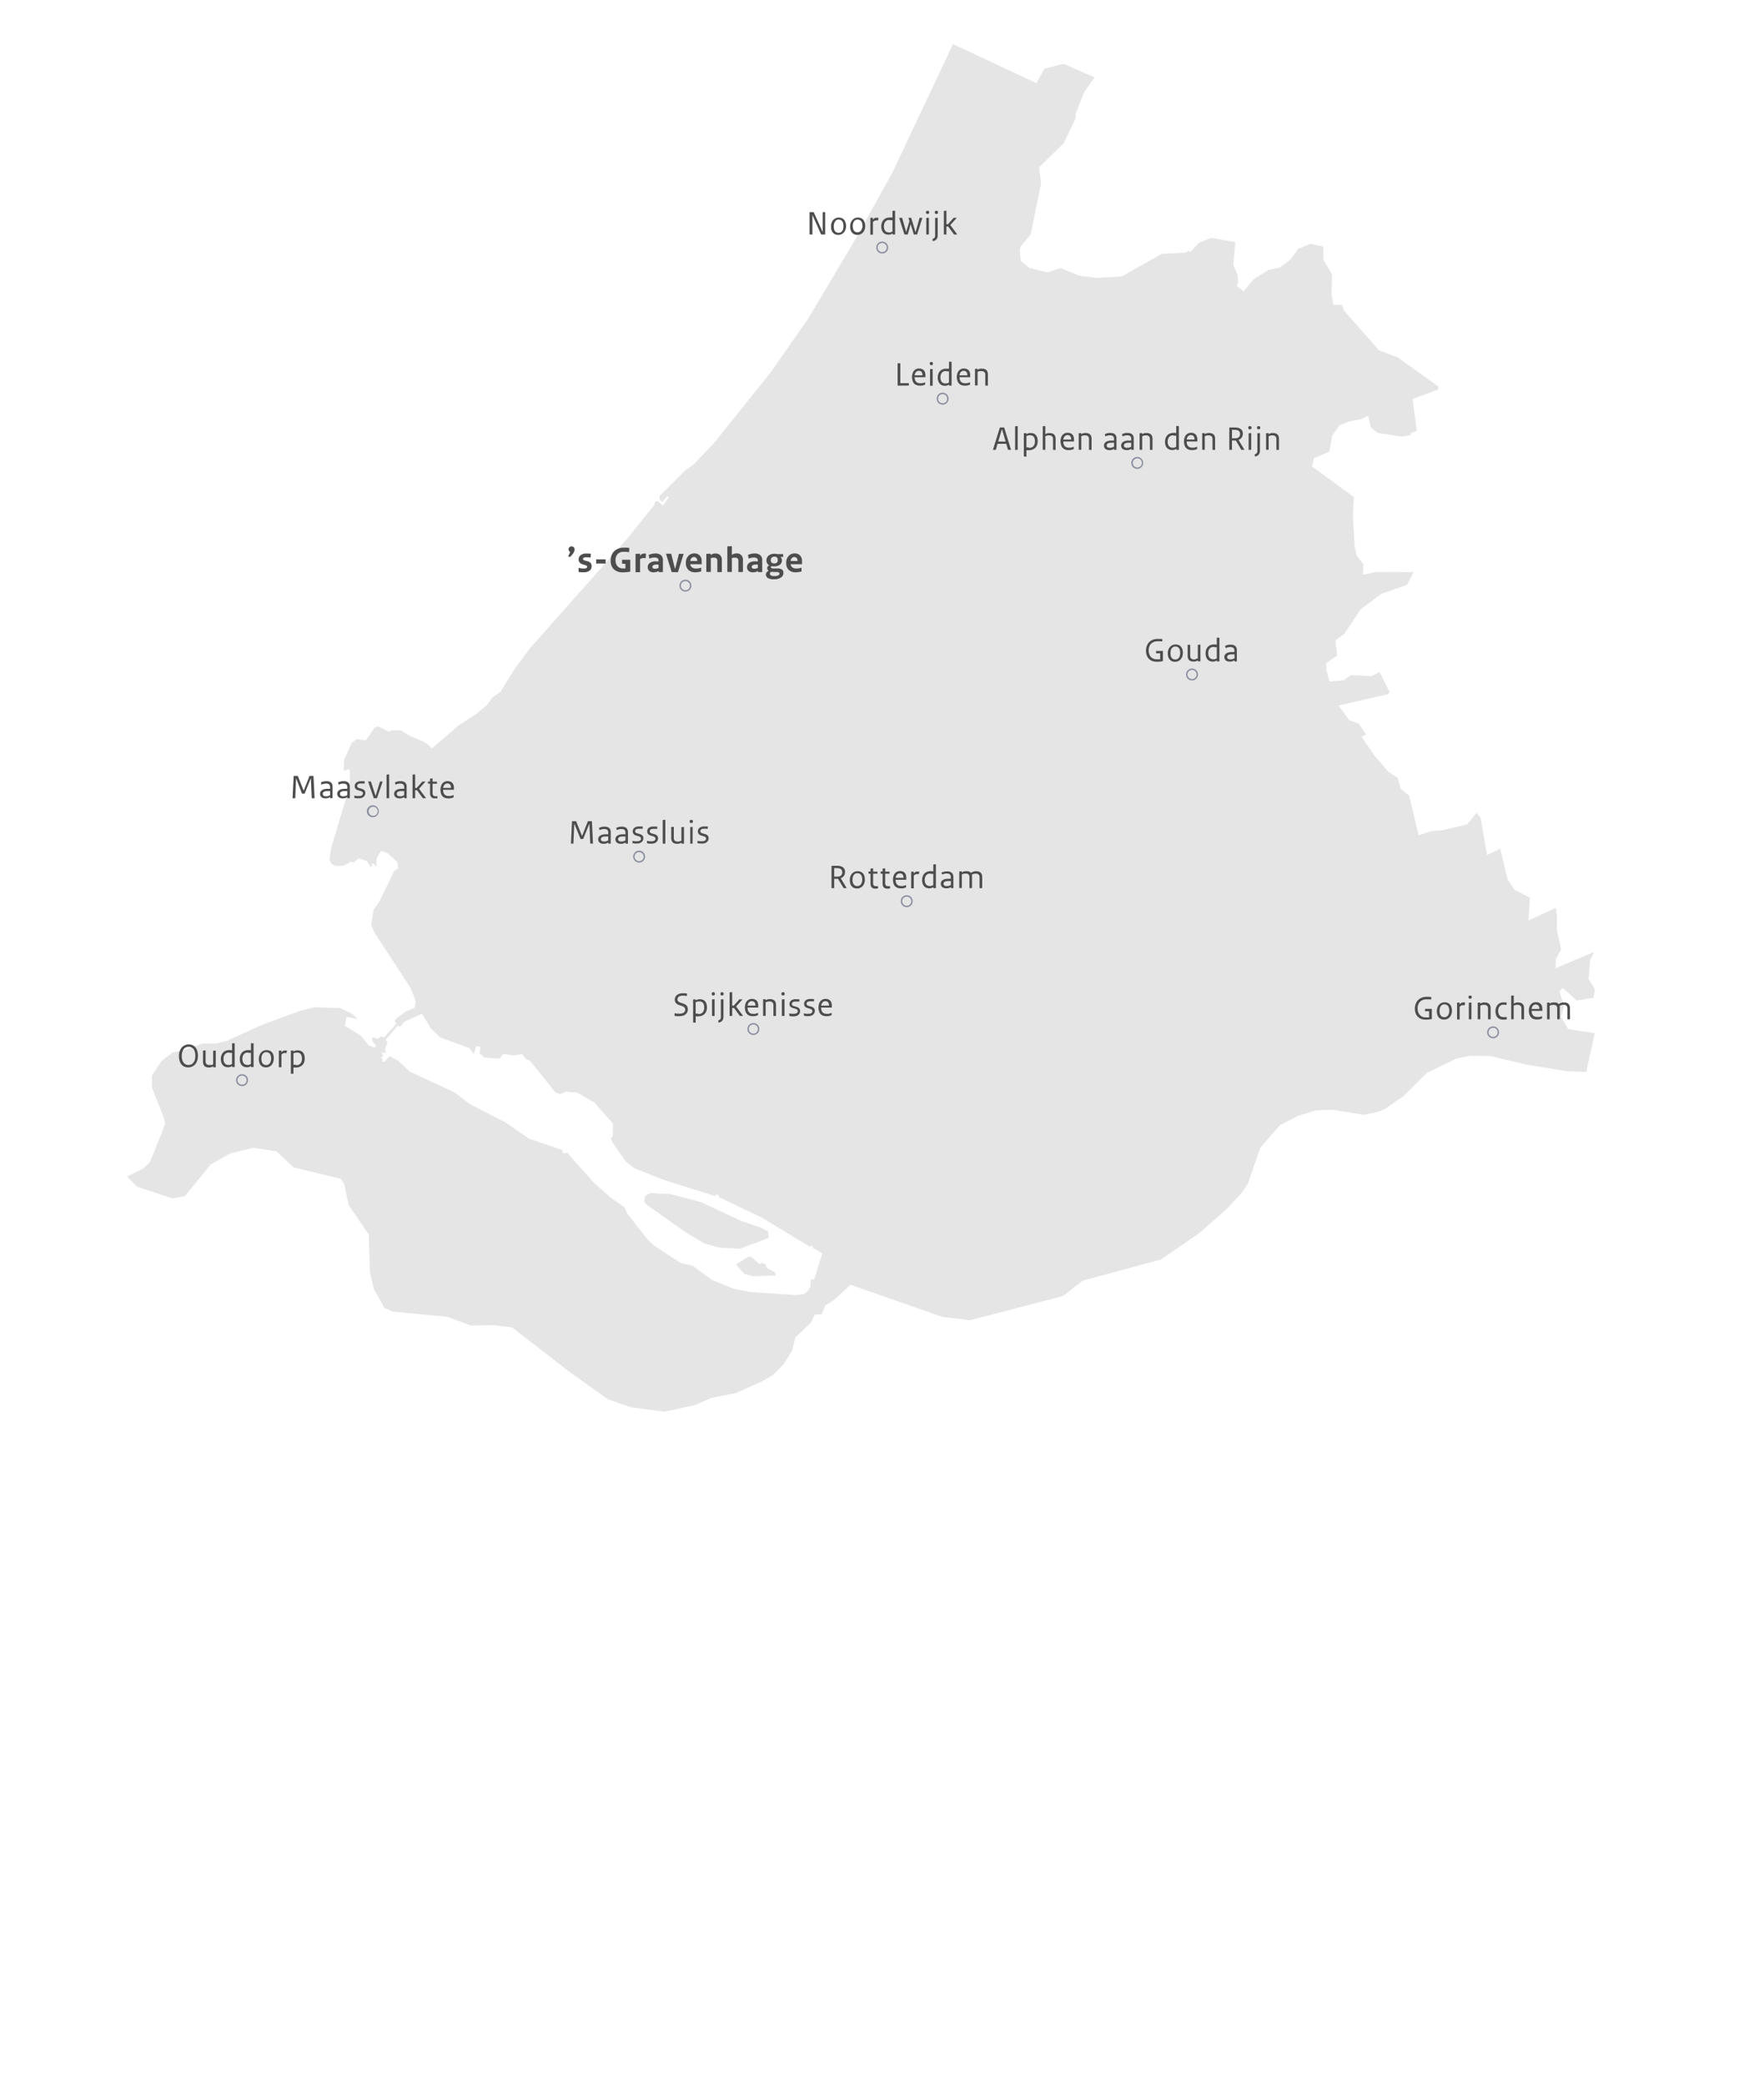 <svg xmlns="http://www.w3.org/2000/svg" viewBox="0 0 621 734"><path d="M264.48,442.47l2.88,2.57.83-.4,1.26.37.45,1.33,3,1.66.12,1.05-8,.24-3-.81-2.95-3.34,4.24-2.61,1.07-.06Zm-32.23-22.3,3.48.13,11.07,2.9,14.34,6.71,6.89,2.35,2.38,1.3.18,2.26-10.11,3.79-7.14-.38-5.29-1.39-6.76-4.08-13.55-9.59-1-1.19.41-2,1.81-1,3.24.24ZM521.19,287.89,523.52,301l4.6-2.22,2.6,10.77,2.46,3.69,5.45,2.82-.57,8,9.66-4.44.41,3.21-.06,4.57,1.5,6.87-1.87,3.41-.05,3.19,13.56-5.75L559.8,338l-.55,6.62,2.24,3.69-.5,3-5.93.9-4.89-4.41L549,348.93l1.55,5.17-1,3.86,2.55,4.37,9.32,1.4-3,13.65-6.51-.23h0l-14.67-2.38-12.6-3-7.18-.1-4.88,1.06-10.32,5-8,8-6.8,4.75-2.57,1-4.8,1L469,390.65l-5.88.28-6.07,1.87-6.57,3.42-6.84,7.91-4.38,12.64-2,3.05-5.61,6L422,434.26l-13.29,9.13-27.51,7.45-7,5.43-32.74,8.51-9.55-1.12-32.5-11.36-6,5.52-2.88,1.77-1.26,3.15-2.44.05-1.31,2.78L280,470.88l-1.11,4.52-3,4.85L272,484.19l-3.85,2.17-9.1,4.08-8.6,1.69-6,2.59L233.93,497l-11.77-1.57h0l-8.1-2.77-14-10L180.3,467.31l-6.39-.78-8.19.11-8.18-3.06-19.11-1.8-3.11-1.31-3.73-6.76-1.32-5.54-.48-13.59-7-10.26-1.63-7.53L120,415,103.4,411l-6.1-5.69-8-1.24-8.38,2.06L74.11,410l-9,11.09-4.44.79-12.39-4.1-3.55-3.57h0l5.72-2.86,2.29-2.14L56.87,399l1.23-3.42-.28-1.68L53.54,383l-.07-4.35,3.42-5.15,3.92-3,4.1-.79,6.25-2.31,5-.06,3.75-.94,12.78-5.79,13.12-4.79,4.94-1.2,9,.26,4.31,2.1,1.85,1.78L122,358l-.64,3.07,5.61,3.51,2.73,3.34,2.13.93.62-.62L131,366.46l.07-1.26,1.92.52,1.41-1,.76.59,4.42-5-.68-.78.45-.76,3.39-2.62,3.32-1.44.25-2.44-1.89-4.67-12.65-19.36-1.06-2.63.76-5.32,2.13-3,5.15-10.63,1.44-1-.27-2.18-3.26-2.93-2.43-1.07-1.66,2.64,0,3L131.46,304H131l-.19,1.27-.57-.23-1.07-1.91-2.82-.95-1.95,1.51-.87-.37-2.33,1.37-2.92.24-1.5-.74-.8-1.49.52-3.79L123,277l.22-5.77-.6-.5-1.57.74,0-3.79,2.75-6.14,1.89-1.38,3.07.54,3.14-4.55,1.19-.4,4,1.9.78-.57,3.22,0L144.1,259l5.41,2.25,2.58,2.21,9.29-8,6.33-4.15,3.72-3.11,2-2.72,2.72-1.86,5-8.09,5.62-7.54,34.07-38.39,9.56-11.88.1-1.07,1.05-.26L233.4,178l2.07-3-.57-.36-1.73,2.09-.9-.78-.12-1.27,9.09-9.05,3-2.16,7.2-7.6,19.69-24.55,13.32-19,17.2-29,12.48-22.5L335.5,15.53h0l29.34,13.74,2.82-5.08,5.9-1.54,1.18-.06,10.6,4.68-3.59,5.06-3,7.49-.08,1.79-4.16,8.74-8.72,8.59.72,5.62-3.69,18-3.63,4.4L359,88.25l.39,3.61,2.94,2.46,6.38,1.57,4.64-1.5L379.76,97l6.17.85,8.91-.51,14.22-8,8.28-.38,1.1-.7.58.42,3.23-3.28,4.15-1.65,8.47,1.47-.72,8.07,1.52,3.48.19,2.56-.54,1.26,2.5,2,3.44-4.22L446.61,95l4-.85,3.84-2.92,2.58-3.65,4.28-1.78,4.52,1.05h0l.1,4.68,3,5.13-.18,6.92.64,3.77,3-.09.85,2.21,12.26,13.88L492,125.8l14.43,10.32-.15,1-9,3.34,1.47,11.13-2,.88-.23.76-3.14.46L485,152.42l-2.42-1.93-.93-4.19-2.55,1.31-4.1.71-3.51,1.44L469,153.33,468,159l-5.4,2.31-.72,2.88L476.62,175l-.34,6.42.59,10.73.73,3.48,2.4,3-.22,3.73,4.33-1,13.53.05-2.29,4.47-9.14,3.2L479,214.49l-5.73,8.66-3.17,2.29.67,5.29-3.85,2.69,0,2.53,1.16,4,4.87-.43,2.69-1.86,7.22.37,2.8-1.44,3.48,6.89-.4.9-17.51,4,3.8,5.19,3.29,1.17L481,258.6l-1.72.75,4.45,6.47,5.06,5.92,3.24,2.08,1.05,3.81,3,2.51,3.33,13.9,4.56-1.47,4-.31,8.52-2.05,3.36-4.1ZM631,275.27,140.05,361l-4.33,5.13.73.73-.86,2.43.25,1.49-1.42-.3.45,1.19-.7.76.6.56-.29.68.69.23,2.06-2.09,3,1.67,4,3.76L160,384.56l5.34,4.09,12.6,6.5,8.2,5.66,12,4.15-.31.55.74.56,1.1-.26L209,416.3l5.75,5.14,5.09,3.56,1,2.27,7.35,9.34,2.06,1.92,9.48,6.15,4.08.91,7,5.13,7.57,3,5.73,1.13,15.9,1.07,3.06-.32,1.31-1.16.92-1.53.09-2.44,1.21-.07,2.88-9.14-3.33-1.94-.12-.91-.92.48-16.95-10.24-15.05-7.21v-.64l-1.12-.29-.06.63-18.09-5.72-10.42-4.07-3.18-2.49-4.69-6.8-.51-1.33.67-.67.12-4.43-6.52-7.46-6.16-3.52-3.9-.33-2.19.88-1.64-.74-8.67-10.86-1.72-.93-1.16-1.56-3.5.45-2.68-.53-.91.26-.68,1.25-1.1.12-4.34-.33-1.85-1.43.34-2.3-1.43-.38-.92,2.87L165.25,369l-10.31-3.8-3.23-3.13-3.19-5.18-6.26,2.85-1.37,1.74-.84-.47Z" style="fill:#e5e5e5"/><path d="M293.67,309.39v3.28h-.94V304.8h2.06a4,4,0,0,1,1.15.15,2.35,2.35,0,0,1,.85.43,1.69,1.69,0,0,1,.53.66,2.28,2.28,0,0,1,.17.89,2.68,2.68,0,0,1-.1.76,2.28,2.28,0,0,1-.3.65,2.23,2.23,0,0,1-.48.49,2.37,2.37,0,0,1-.63.34l2.09,3.5H297L295,309.39Zm0-3.78v3h1.11a2.6,2.6,0,0,0,.71-.09,1.43,1.43,0,0,0,.55-.28,1.3,1.3,0,0,0,.35-.48,1.9,1.9,0,0,0,0-1.3,1.06,1.06,0,0,0-.33-.45,1.67,1.67,0,0,0-.55-.28,3.07,3.07,0,0,0-.79-.09Z" style="fill:#4d4d4d"/><path d="M304.47,309.67a3.71,3.71,0,0,1-.21,1.29,2.89,2.89,0,0,1-.6,1,2.4,2.4,0,0,1-.87.62,2.66,2.66,0,0,1-1.05.21,3,3,0,0,1-1.06-.18,2.13,2.13,0,0,1-.81-.57,2.47,2.47,0,0,1-.52-.93,4.21,4.21,0,0,1-.18-1.28,3.62,3.62,0,0,1,.22-1.3,2.87,2.87,0,0,1,.59-1,2.55,2.55,0,0,1,1.91-.83,2.8,2.8,0,0,1,1.07.19,2.35,2.35,0,0,1,.82.56,2.6,2.6,0,0,1,.51.93A4.28,4.28,0,0,1,304.47,309.67Zm-.94,0a3.5,3.5,0,0,0-.12-1,1.85,1.85,0,0,0-.33-.69,1.37,1.37,0,0,0-.54-.42,1.9,1.9,0,0,0-.73-.14,1.51,1.51,0,0,0-.68.15,1.45,1.45,0,0,0-.54.45,1.94,1.94,0,0,0-.35.72,3.48,3.48,0,0,0-.12.95,4,4,0,0,0,.11,1,1.86,1.86,0,0,0,.34.69,1.37,1.37,0,0,0,.54.42,1.81,1.81,0,0,0,.72.14,1.53,1.53,0,0,0,1.23-.61,2.2,2.2,0,0,0,.35-.72A3.4,3.4,0,0,0,303.53,309.71Z" style="fill:#4d4d4d"/><path d="M305.75,307.54v-.73h.7v-1l.92-.13v1.17h1.53v.73h-1.53v3.32a1.75,1.75,0,0,0,.06.48,1,1,0,0,0,.19.34,1,1,0,0,0,.3.19.87.87,0,0,0,.37.07h.2l.19,0,.19,0,.21,0v.76l-.27.06-.25.05-.24,0h-.26a2.1,2.1,0,0,1-.64-.1,1.39,1.39,0,0,1-.5-.31,1.49,1.49,0,0,1-.35-.57,2.77,2.77,0,0,1-.12-.87v-3.36Z" style="fill:#4d4d4d"/><path d="M310,307.54v-.73h.71v-1l.91-.13v1.17h1.54v.73h-1.54v3.32a1.43,1.43,0,0,0,.07.48.75.75,0,0,0,.19.34.81.81,0,0,0,.29.19.9.9,0,0,0,.37.07h.21l.18,0,.2,0,.21,0v.76l-.28.06-.24.05-.24,0h-.27a2.08,2.08,0,0,1-.63-.1,1.35,1.35,0,0,1-.51-.31,1.47,1.47,0,0,1-.34-.57,2.77,2.77,0,0,1-.12-.87v-3.36Z" style="fill:#4d4d4d"/><path d="M314.36,309.75a4.06,4.06,0,0,1,.19-1.31,2.59,2.59,0,0,1,.52-1,2.31,2.31,0,0,1,1.75-.78,2.77,2.77,0,0,1,.94.15,1.76,1.76,0,0,1,.7.45,1.83,1.83,0,0,1,.44.74,3.11,3.11,0,0,1,.15,1v.55c0,.06,0,.11,0,.17h-3.76a3,3,0,0,0,.14,1,1.7,1.7,0,0,0,.39.67,1.49,1.49,0,0,0,.6.39,2.28,2.28,0,0,0,.76.13,3.91,3.91,0,0,0,.49,0c.15,0,.3,0,.44-.06a3,3,0,0,0,.43-.12,4,4,0,0,0,.44-.17v.83l-.46.18-.44.11a3.31,3.31,0,0,1-.47.07,4.33,4.33,0,0,1-.53,0,3.33,3.33,0,0,1-1.12-.18,2.45,2.45,0,0,1-.85-.55,2.35,2.35,0,0,1-.54-.94A4.1,4.1,0,0,1,314.36,309.75Zm.95-.71h2.76a2.84,2.84,0,0,0-.08-.69,1.21,1.21,0,0,0-.26-.49,1,1,0,0,0-.41-.3,1.6,1.6,0,0,0-.56-.09,1.25,1.25,0,0,0-.51.1,1.5,1.5,0,0,0-.44.32,1.75,1.75,0,0,0-.33.49A2.66,2.66,0,0,0,315.31,309Z" style="fill:#4d4d4d"/><path d="M323.6,306.82l-.11.9-.18,0a.45.45,0,0,0-.16,0l-.15,0h-.18a.9.9,0,0,0-.28,0,1,1,0,0,0-.27.11,1.86,1.86,0,0,0-.28.18c-.09.08-.2.17-.31.28v4.44h-.91v-5.83l.9-.07v.68l.32-.33a2.58,2.58,0,0,1,.31-.22,1.69,1.69,0,0,1,.31-.13,1.55,1.55,0,0,1,.31,0h.34l.16,0Z" style="fill:#4d4d4d"/><path d="M329.48,304.29v8.38h-.89v-.38a1.77,1.77,0,0,1-.33.19,1.94,1.94,0,0,1-.36.15c-.13,0-.26.06-.4.09s-.27,0-.41,0a2.64,2.64,0,0,1-1-.19,2.13,2.13,0,0,1-.78-.55,2.46,2.46,0,0,1-.51-.9,3.55,3.55,0,0,1-.19-1.22,3.77,3.77,0,0,1,.22-1.34,2.68,2.68,0,0,1,.61-1,2.61,2.61,0,0,1,.94-.62,3.22,3.22,0,0,1,1.18-.21h.3l.26,0,.23.05.21.05v-2.5Zm-2,3.25a2.07,2.07,0,0,0-.8.15,1.76,1.76,0,0,0-.61.44,2.08,2.08,0,0,0-.39.72,3.12,3.12,0,0,0-.13.95,2.82,2.82,0,0,0,.13.91,1.85,1.85,0,0,0,.35.67,1.35,1.35,0,0,0,.55.39,1.75,1.75,0,0,0,.7.14,2,2,0,0,0,.36,0,3,3,0,0,0,.32-.06l.29-.12a2.28,2.28,0,0,0,.3-.17v-3.9l-.27,0-.26,0-.26,0Z" style="fill:#4d4d4d"/><path d="M335.63,308.62v4.05h-.86v-.4l-.41.22a3.25,3.25,0,0,1-.4.15,2,2,0,0,1-.43.08,3.73,3.73,0,0,1-.5,0,2.19,2.19,0,0,1-.75-.12,1.55,1.55,0,0,1-.58-.32,1.32,1.32,0,0,1-.36-.51,1.58,1.58,0,0,1,0-1.34,1.55,1.55,0,0,1,.5-.56,2.49,2.49,0,0,1,.82-.37,4.52,4.52,0,0,1,1.16-.13h.89v-.64a1.6,1.6,0,0,0-.08-.51,1,1,0,0,0-.25-.38,1.06,1.06,0,0,0-.42-.23,2.1,2.1,0,0,0-.59-.08,3,3,0,0,0-.42,0,3.07,3.07,0,0,0-.42.07l-.43.12a4.13,4.13,0,0,0-.45.17l-.19-.77L332,307a3,3,0,0,1,.49-.14,2.64,2.64,0,0,1,.49-.08,4.63,4.63,0,0,1,.54,0,2.73,2.73,0,0,1,.89.13,1.77,1.77,0,0,1,.66.37,1.54,1.54,0,0,1,.4.59A2.24,2.24,0,0,1,335.63,308.62Zm-3.47,2.46a1,1,0,0,0,.06.36.86.86,0,0,0,.2.27,1,1,0,0,0,.33.17,1.68,1.68,0,0,0,.47.06l.41,0a2.24,2.24,0,0,0,.39-.08l.37-.13a2.09,2.09,0,0,0,.36-.19v-1.37h-.92a3.55,3.55,0,0,0-.77.07,1.71,1.71,0,0,0-.52.2.79.79,0,0,0-.38.68Z" style="fill:#4d4d4d"/><path d="M344.85,312.67v-3.84a1.72,1.72,0,0,0-.07-.52,1,1,0,0,0-.25-.39,1,1,0,0,0-.4-.26,1.55,1.55,0,0,0-.55-.09l-.37,0a1.65,1.65,0,0,0-.32.06,1.92,1.92,0,0,0-.32.09l-.38.13v4.8h-.91v-3.86a1.8,1.8,0,0,0-.08-.54.85.85,0,0,0-.22-.38,1,1,0,0,0-.4-.24,1.91,1.91,0,0,0-.57-.08l-.4,0-.33.05-.31.09-.36.14v4.8h-.91v-5.83l.88-.07v.4l.4-.21a2.72,2.72,0,0,1,.37-.13,2.44,2.44,0,0,1,.39-.07,2.77,2.77,0,0,1,.42,0,4.07,4.07,0,0,1,.52,0,1.85,1.85,0,0,1,.45.11,2.28,2.28,0,0,1,.38.2,1.81,1.81,0,0,1,.3.25c.17-.11.34-.2.49-.28a4.52,4.52,0,0,1,.47-.18,3.41,3.41,0,0,1,.46-.1,3.77,3.77,0,0,1,.51,0,2.84,2.84,0,0,1,.87.13,1.65,1.65,0,0,1,.64.39,1.7,1.7,0,0,1,.38.62,2.54,2.54,0,0,1,.14.86v3.94Z" style="fill:#4d4d4d"/><path d="M319.21,319.37a2.1,2.1,0,1,1,2.1-2.1A2.1,2.1,0,0,1,319.21,319.37Zm0-3.7a1.6,1.6,0,1,0,1.6,1.6A1.6,1.6,0,0,0,319.21,315.67Z" style="fill:#8b8f9e"/><path d="M407,230v-.84h2.4v3.59l-.55.1-.54.06-.56.05h-.6a4.34,4.34,0,0,1-1.46-.25,3.41,3.41,0,0,1-1.18-.72,3.18,3.18,0,0,1-.79-1.21,4.51,4.51,0,0,1-.29-1.66,4.79,4.79,0,0,1,.35-1.89,3.5,3.5,0,0,1,.93-1.31,3.82,3.82,0,0,1,1.31-.75,4.82,4.82,0,0,1,1.51-.24H408l.42,0,.39,0,.42.07-.11.83-.51-.07-.32,0-.37,0h-.44a3.69,3.69,0,0,0-1.15.18,2.82,2.82,0,0,0-1,.59,2.71,2.71,0,0,0-.69,1,3.69,3.69,0,0,0-.25,1.43,3.82,3.82,0,0,0,.22,1.37,2.79,2.79,0,0,0,.62,1,2.65,2.65,0,0,0,.9.59,3.24,3.24,0,0,0,1.09.19h.6l.29,0,.31,0V230Z" style="fill:#4d4d4d"/><path d="M416.42,229.86a3.71,3.71,0,0,1-.22,1.29,2.87,2.87,0,0,1-.59,1,2.52,2.52,0,0,1-.88.62,2.66,2.66,0,0,1-1.05.21,3,3,0,0,1-1.06-.18,2.13,2.13,0,0,1-.81-.57,2.47,2.47,0,0,1-.52-.93,4.21,4.21,0,0,1-.18-1.28,3.62,3.62,0,0,1,.22-1.3,2.87,2.87,0,0,1,.59-1,2.55,2.55,0,0,1,1.92-.83,2.78,2.78,0,0,1,1.06.19,2.26,2.26,0,0,1,.82.56,2.78,2.78,0,0,1,.52.93A4.23,4.23,0,0,1,416.42,229.86Zm-.95,0a3.5,3.5,0,0,0-.12-1,1.71,1.71,0,0,0-.33-.69,1.37,1.37,0,0,0-.54-.42,1.86,1.86,0,0,0-.73-.14,1.54,1.54,0,0,0-.68.15,1.45,1.45,0,0,0-.54.45,2,2,0,0,0-.35.72,3.48,3.48,0,0,0-.12,1,4,4,0,0,0,.11,1,1.86,1.86,0,0,0,.34.69,1.37,1.37,0,0,0,.54.42,1.83,1.83,0,0,0,.73.14,1.58,1.58,0,0,0,.68-.16,1.45,1.45,0,0,0,.54-.45,2.2,2.2,0,0,0,.35-.72A3.4,3.4,0,0,0,415.47,229.9Z" style="fill:#4d4d4d"/><path d="M419,227v3.88a1.59,1.59,0,0,0,.09.55,1,1,0,0,0,.24.39.93.93,0,0,0,.41.24,1.55,1.55,0,0,0,.55.09l.38,0L421,232l.31-.1.37-.13V227l.91-.07v5.9h-.89v-.36a2.72,2.72,0,0,1-.37.2,2.32,2.32,0,0,1-.37.13,2.23,2.23,0,0,1-.39.09,2.9,2.9,0,0,1-.43,0,2.63,2.63,0,0,1-.88-.13,1.58,1.58,0,0,1-.64-.38,1.68,1.68,0,0,1-.39-.63,2.84,2.84,0,0,1-.13-.87V227Z" style="fill:#4d4d4d"/><path d="M429.28,224.48v8.38h-.89v-.38a1.77,1.77,0,0,1-.33.19,3.88,3.88,0,0,1-.36.15,2.59,2.59,0,0,1-.4.09,2.83,2.83,0,0,1-.41,0,2.64,2.64,0,0,1-1-.19,2.13,2.13,0,0,1-.78-.55,2.46,2.46,0,0,1-.51-.9,3.55,3.55,0,0,1-.19-1.22,4,4,0,0,1,.21-1.34,2.69,2.69,0,0,1,.62-1,2.58,2.58,0,0,1,.93-.62,3.27,3.27,0,0,1,1.19-.21h.3l.25,0,.24.05a.83.83,0,0,1,.21.06v-2.51Zm-2,3.25a2,2,0,0,0-.8.15,1.64,1.64,0,0,0-.61.44,2,2,0,0,0-.39.72,3.52,3.52,0,0,0,0,1.86,2,2,0,0,0,.36.67,1.39,1.39,0,0,0,.54.39,1.83,1.83,0,0,0,.71.14,2,2,0,0,0,.35,0,2.61,2.61,0,0,0,.32-.06,1.88,1.88,0,0,0,.3-.12l.3-.17v-3.9l-.27,0-.26,0-.27,0Z" style="fill:#4d4d4d"/><path d="M435.42,228.81v4.05h-.85v-.4l-.41.22a2.86,2.86,0,0,1-.41.15,1.84,1.84,0,0,1-.42.08,3.73,3.73,0,0,1-.5,0,2.29,2.29,0,0,1-.76-.12,1.59,1.59,0,0,1-.57-.32,1.46,1.46,0,0,1-.37-.51,1.66,1.66,0,0,1-.12-.64,1.5,1.5,0,0,1,.16-.7,1.76,1.76,0,0,1,.5-.56,2.54,2.54,0,0,1,.83-.37,4.47,4.47,0,0,1,1.16-.13h.89V229a1.36,1.36,0,0,0-.09-.51,1,1,0,0,0-.24-.38,1.06,1.06,0,0,0-.42-.23,2.18,2.18,0,0,0-.6-.08l-.41,0a3.07,3.07,0,0,0-.42.07,3.45,3.45,0,0,0-.43.12,4.13,4.13,0,0,0-.45.17l-.2-.77.53-.21a4.42,4.42,0,0,1,.48-.15,4.13,4.13,0,0,1,.49-.07,4.63,4.63,0,0,1,.54,0,3,3,0,0,1,.9.13,1.65,1.65,0,0,1,.65.37,1.44,1.44,0,0,1,.4.59A2,2,0,0,1,435.42,228.81ZM432,231.27a1,1,0,0,0,.07.35.8.8,0,0,0,.2.28,1,1,0,0,0,.33.17,1.63,1.63,0,0,0,.47.06l.41,0a2.7,2.7,0,0,0,.39-.08l.37-.13a2.09,2.09,0,0,0,.36-.19v-1.37h-.92a3.49,3.49,0,0,0-.77.07,1.9,1.9,0,0,0-.53.2,1,1,0,0,0-.29.31A.78.78,0,0,0,432,231.27Z" style="fill:#4d4d4d"/><path d="M419.64,239.56a2.1,2.1,0,1,1,2.1-2.1A2.11,2.11,0,0,1,419.64,239.56Zm0-3.7a1.6,1.6,0,1,0,1.6,1.6A1.6,1.6,0,0,0,419.64,235.86Z" style="fill:#8b8f9e"/><path d="M353.52,150.5l2.41,7.87h-1.05l-.63-2.12h-3.07l-.63,2.12h-1L352,150.5Zm.5,4.95-1.24-4.22h-.11l-1.26,4.22Z" style="fill:#4d4d4d"/><path d="M358.27,150v8.38h-.91v-8.31Z" style="fill:#4d4d4d"/><path d="M360.43,160.67v-8.13l.87-.07v.37l.37-.17a2.43,2.43,0,0,1,.38-.13,1.67,1.67,0,0,1,.4-.08,3.15,3.15,0,0,1,.44,0,2.59,2.59,0,0,1,1,.18,1.84,1.84,0,0,1,.76.53,2.4,2.4,0,0,1,.49.91,4.32,4.32,0,0,1,.17,1.26,3.88,3.88,0,0,1-.22,1.32,2.82,2.82,0,0,1-.64,1,2.87,2.87,0,0,1-1,.62,3.62,3.62,0,0,1-1.26.21h-.44l-.2,0-.21,0v2.31Zm1.89-3a2.38,2.38,0,0,0,.81-.14,1.85,1.85,0,0,0,.64-.43,1.91,1.91,0,0,0,.42-.71,2.91,2.91,0,0,0,.15-1,3.4,3.4,0,0,0-.12-1,1.72,1.72,0,0,0-.34-.66,1.36,1.36,0,0,0-.54-.38,2.11,2.11,0,0,0-.73-.12l-.32,0a1.8,1.8,0,0,0-.32.06l-.31.09a2.69,2.69,0,0,0-.32.13v4l.25,0,.24,0,.24,0Z" style="fill:#4d4d4d"/><path d="M370.71,158.37v-3.85a1.6,1.6,0,0,0-.08-.51.9.9,0,0,0-.26-.39,1.15,1.15,0,0,0-.41-.26,1.6,1.6,0,0,0-.56-.09l-.38,0-.33.06-.33.09-.36.13v4.8h-.91v-8.31L368,150v2.85l.39-.18a1.82,1.82,0,0,1,.37-.13,2.32,2.32,0,0,1,.38-.07,3,3,0,0,1,.43,0,2.66,2.66,0,0,1,.88.14,1.58,1.58,0,0,1,.64.38,1.62,1.62,0,0,1,.4.62,2.55,2.55,0,0,1,.13.86v3.94Z" style="fill:#4d4d4d"/><path d="M373.34,155.45a4.06,4.06,0,0,1,.19-1.31,2.46,2.46,0,0,1,.52-1,2.13,2.13,0,0,1,.79-.58,2.22,2.22,0,0,1,1-.2,2.79,2.79,0,0,1,.95.15,1.84,1.84,0,0,1,.7.45,2,2,0,0,1,.44.74,3.11,3.11,0,0,1,.15,1v.55a1,1,0,0,0,0,.17h-3.76a3.08,3.08,0,0,0,.14,1,1.73,1.73,0,0,0,.39.66,1.49,1.49,0,0,0,.6.39,2.28,2.28,0,0,0,.76.13,3.64,3.64,0,0,0,.48,0c.16,0,.3,0,.45-.06a3.45,3.45,0,0,0,.43-.12,2.26,2.26,0,0,0,.43-.17v.83l-.45.18-.44.11a3.54,3.54,0,0,1-.47.07,4.5,4.5,0,0,1-.54,0,3.23,3.23,0,0,1-1.11-.18,2.23,2.23,0,0,1-.85-.55,2.28,2.28,0,0,1-.54-.94A4.1,4.1,0,0,1,373.34,155.45Zm1-.71h2.76a2.4,2.4,0,0,0-.09-.69,1.2,1.2,0,0,0-.25-.49,1,1,0,0,0-.41-.3,1.64,1.64,0,0,0-.56-.09,1.27,1.27,0,0,0-.52.1,1.65,1.65,0,0,0-.44.32,1.54,1.54,0,0,0-.32.49A2.66,2.66,0,0,0,374.29,154.74Z" style="fill:#4d4d4d"/><path d="M383.37,158.37v-3.85a1.6,1.6,0,0,0-.08-.51.9.9,0,0,0-.26-.39,1.15,1.15,0,0,0-.41-.26,1.6,1.6,0,0,0-.56-.09l-.37,0-.34.06-.33.09-.36.13v4.8h-.91v-5.83l.87-.07v.4a3,3,0,0,1,.4-.2,2.84,2.84,0,0,1,.38-.13,1.59,1.59,0,0,1,.39-.08,2.94,2.94,0,0,1,.44,0,2.66,2.66,0,0,1,.88.14,1.58,1.58,0,0,1,.64.38,1.62,1.62,0,0,1,.4.62,2.55,2.55,0,0,1,.13.86v3.94Z" style="fill:#4d4d4d"/><path d="M393.05,154.32v4.05h-.85V158l-.41.22a3.25,3.25,0,0,1-.4.15,2,2,0,0,1-.43.08,3.73,3.73,0,0,1-.5,0,2.19,2.19,0,0,1-.75-.12,1.55,1.55,0,0,1-.58-.32,1.46,1.46,0,0,1-.37-.51,1.66,1.66,0,0,1-.12-.64,1.4,1.4,0,0,1,.17-.7,1.61,1.61,0,0,1,.49-.56,2.54,2.54,0,0,1,.83-.37,4.47,4.47,0,0,1,1.16-.13h.89v-.64a1.36,1.36,0,0,0-.09-.51.88.88,0,0,0-.24-.38,1.06,1.06,0,0,0-.42-.23,2.13,2.13,0,0,0-.6-.08l-.41,0a3.07,3.07,0,0,0-.42.07l-.43.12a4.13,4.13,0,0,0-.45.17l-.19-.77.52-.21a2.9,2.9,0,0,1,.48-.14,2.74,2.74,0,0,1,.5-.08,4.39,4.39,0,0,1,.54,0,3,3,0,0,1,.89.13,1.65,1.65,0,0,1,.65.37,1.57,1.57,0,0,1,.41.59A2.24,2.24,0,0,1,393.05,154.32Zm-3.46,2.46a1,1,0,0,0,.06.36.86.86,0,0,0,.2.27,1,1,0,0,0,.33.17,1.68,1.68,0,0,0,.47.06l.41,0a2.45,2.45,0,0,0,.39-.08,2.72,2.72,0,0,0,.37-.13,3,3,0,0,0,.36-.18v-1.38h-.92a3.49,3.49,0,0,0-.77.07,1.71,1.71,0,0,0-.52.2.79.79,0,0,0-.38.68Z" style="fill:#4d4d4d"/><path d="M399.11,154.32v4.05h-.85V158l-.41.22a3.25,3.25,0,0,1-.4.15,2,2,0,0,1-.43.08,3.73,3.73,0,0,1-.5,0,2.19,2.19,0,0,1-.75-.12,1.55,1.55,0,0,1-.58-.32,1.46,1.46,0,0,1-.37-.51,1.66,1.66,0,0,1-.12-.64,1.4,1.4,0,0,1,.17-.7,1.61,1.61,0,0,1,.49-.56,2.54,2.54,0,0,1,.83-.37,4.47,4.47,0,0,1,1.16-.13h.89v-.64a1.36,1.36,0,0,0-.09-.51.88.88,0,0,0-.24-.38,1.06,1.06,0,0,0-.42-.23,2.13,2.13,0,0,0-.6-.08l-.41,0a3.07,3.07,0,0,0-.42.07l-.43.12a4.13,4.13,0,0,0-.45.17l-.19-.77.52-.21a2.9,2.9,0,0,1,.48-.14,2.74,2.74,0,0,1,.5-.08,4.39,4.39,0,0,1,.54,0,3,3,0,0,1,.89.13,1.65,1.65,0,0,1,.65.37,1.57,1.57,0,0,1,.41.59A2.24,2.24,0,0,1,399.11,154.32Zm-3.46,2.46a1,1,0,0,0,.06.36.86.86,0,0,0,.2.27,1,1,0,0,0,.33.17,1.68,1.68,0,0,0,.47.06l.41,0a2.45,2.45,0,0,0,.39-.08,2.72,2.72,0,0,0,.37-.13,3,3,0,0,0,.36-.18v-1.38h-.92a3.49,3.49,0,0,0-.77.07,1.71,1.71,0,0,0-.52.2.79.79,0,0,0-.38.68Z" style="fill:#4d4d4d"/><path d="M404.81,158.37v-3.85a1.37,1.37,0,0,0-.08-.51,1,1,0,0,0-.25-.39,1.11,1.11,0,0,0-.42-.26,1.59,1.59,0,0,0-.55-.09l-.38,0-.33.06a2.14,2.14,0,0,0-.34.09l-.36.13v4.8h-.91v-5.83l.88-.07v.4a2.4,2.4,0,0,1,.39-.2,3.43,3.43,0,0,1,.38-.13,1.59,1.59,0,0,1,.39-.08,3,3,0,0,1,.44,0,2.66,2.66,0,0,1,.88.14,1.62,1.62,0,0,1,.65.38,1.6,1.6,0,0,1,.39.62,2.54,2.54,0,0,1,.14.86v3.94Z" style="fill:#4d4d4d"/><path d="M415,150v8.38h-.88V158a2.79,2.79,0,0,1-.33.19,2.39,2.39,0,0,1-.37.15,2.59,2.59,0,0,1-.4.09,2.69,2.69,0,0,1-.4,0,2.64,2.64,0,0,1-1-.19,2.13,2.13,0,0,1-.78-.55,2.48,2.48,0,0,1-.52-.9,3.81,3.81,0,0,1-.19-1.22,4,4,0,0,1,.22-1.34,2.68,2.68,0,0,1,.61-1,2.7,2.7,0,0,1,.94-.62,3.23,3.23,0,0,1,1.19-.21h.29l.26,0,.23,0a.65.65,0,0,1,.21.06v-2.51Zm-2,3.25a2,2,0,0,0-.79.15,1.8,1.8,0,0,0-.62.44,2.08,2.08,0,0,0-.39.72,3.46,3.46,0,0,0-.13.95,2.92,2.92,0,0,0,.13.92,1.89,1.89,0,0,0,.35.66,1.32,1.32,0,0,0,.55.39,1.75,1.75,0,0,0,.7.14,2,2,0,0,0,.36,0,3,3,0,0,0,.32-.06,1.48,1.48,0,0,0,.29-.12,1.52,1.52,0,0,0,.3-.17v-3.9l-.27,0-.26,0-.26,0Z" style="fill:#4d4d4d"/><path d="M416.81,155.45a4.35,4.35,0,0,1,.19-1.31,2.59,2.59,0,0,1,.52-1,2.31,2.31,0,0,1,1.75-.78,2.73,2.73,0,0,1,.94.15,1.87,1.87,0,0,1,.71.45,2.08,2.08,0,0,1,.44.74,3.41,3.41,0,0,1,.15,1v.37c0,.06,0,.12,0,.18s0,.11,0,.17h-3.75a3.1,3.1,0,0,0,.13,1,2,2,0,0,0,.39.66,1.49,1.49,0,0,0,.6.39,2.3,2.3,0,0,0,.77.13l.48,0c.15,0,.3,0,.44-.06a3.6,3.6,0,0,0,.44-.12,2.94,2.94,0,0,0,.43-.17v.83l-.46.18-.44.11a3.31,3.31,0,0,1-.47.07,4.33,4.33,0,0,1-.53,0,3.23,3.23,0,0,1-1.11-.18,2.21,2.21,0,0,1-1.4-1.49A4.39,4.39,0,0,1,416.81,155.45Zm.95-.71h2.76a2.84,2.84,0,0,0-.08-.69,1.33,1.33,0,0,0-.25-.49,1,1,0,0,0-.42-.3,1.6,1.6,0,0,0-.56-.09,1.25,1.25,0,0,0-.51.1,1.5,1.5,0,0,0-.44.32,1.54,1.54,0,0,0-.32.49A2.29,2.29,0,0,0,417.76,154.74Z" style="fill:#4d4d4d"/><path d="M426.85,158.37v-3.85a1.36,1.36,0,0,0-.09-.51.88.88,0,0,0-.25-.39,1.15,1.15,0,0,0-.41-.26,1.64,1.64,0,0,0-.56-.09l-.37,0a1.86,1.86,0,0,0-.34.06l-.34.09-.36.13v4.8h-.91v-5.83l.88-.07v.4a2.89,2.89,0,0,1,.39-.2,3.43,3.43,0,0,1,.38-.13,1.8,1.8,0,0,1,.39-.08,3.19,3.19,0,0,1,.45,0,2.6,2.6,0,0,1,.87.14,1.6,1.6,0,0,1,1.05,1,2.83,2.83,0,0,1,.13.86v3.94Z" style="fill:#4d4d4d"/><path d="M433.71,155.09v3.28h-.95V150.5h2.07a4.06,4.06,0,0,1,1.15.15,2.43,2.43,0,0,1,.85.43,1.66,1.66,0,0,1,.52.66,2.11,2.11,0,0,1,.18.89,2.68,2.68,0,0,1-.11.76,2,2,0,0,1-.29.65,2.23,2.23,0,0,1-.48.49,2.6,2.6,0,0,1-.64.34l2.09,3.5H437l-1.92-3.28Zm0-3.78v3h1.1a2.63,2.63,0,0,0,.72-.09,1.39,1.39,0,0,0,.54-.28,1.2,1.2,0,0,0,.35-.48,1.74,1.74,0,0,0,.12-.67,1.54,1.54,0,0,0-.11-.63,1.06,1.06,0,0,0-.33-.45,1.58,1.58,0,0,0-.55-.28,3,3,0,0,0-.78-.09Z" style="fill:#4d4d4d"/><path d="M439.43,150.59a.7.7,0,0,1,.05-.25.35.35,0,0,1,.12-.19.78.78,0,0,1,.18-.11.74.74,0,0,1,.48,0,.78.78,0,0,1,.18.11.57.57,0,0,1,.12.18.8.8,0,0,1,0,.5.57.57,0,0,1-.12.18.78.78,0,0,1-.18.11.74.74,0,0,1-.48,0,.78.78,0,0,1-.18-.11.36.36,0,0,1-.12-.18A.69.69,0,0,1,439.43,150.59Zm1.05,1.88v5.9h-.91v-5.83Z" style="fill:#4d4d4d"/><path d="M443.55,152.47v6.24a2.2,2.2,0,0,1-.13.8,1.58,1.58,0,0,1-.36.6,1.78,1.78,0,0,1-.54.39,2.88,2.88,0,0,1-.7.23l-.12-.77a1.74,1.74,0,0,0,.41-.18,1.08,1.08,0,0,0,.3-.26.73.73,0,0,0,.17-.34,1.56,1.56,0,0,0,.06-.46v-6.18Zm-1-1.88a.69.69,0,0,1,0-.25.35.35,0,0,1,.12-.19.78.78,0,0,1,.18-.11.64.64,0,0,1,.24,0,.61.61,0,0,1,.24,0,.61.61,0,0,1,.18.11.57.57,0,0,1,.12.18.8.8,0,0,1,0,.5.57.57,0,0,1-.12.18.61.61,0,0,1-.18.11.61.61,0,0,1-.24,0,.64.64,0,0,1-.24,0,.78.78,0,0,1-.18-.11.36.36,0,0,1-.12-.18A.67.67,0,0,1,442.51,150.59Z" style="fill:#4d4d4d"/><path d="M449.33,158.37v-3.85a1.6,1.6,0,0,0-.08-.51,1,1,0,0,0-.25-.39,1.19,1.19,0,0,0-.42-.26,1.59,1.59,0,0,0-.55-.09l-.38,0-.33.06a1.89,1.89,0,0,0-.34.09l-.36.13v4.8h-.91v-5.83l.87-.07v.4a3,3,0,0,1,.4-.2,3.43,3.43,0,0,1,.38-.13,1.59,1.59,0,0,1,.39-.08,2.94,2.94,0,0,1,.44,0,2.66,2.66,0,0,1,.88.14,1.69,1.69,0,0,1,.65.38,1.6,1.6,0,0,1,.39.62,2.55,2.55,0,0,1,.13.86v3.94Z" style="fill:#4d4d4d"/><path d="M400.35,165.07a2.1,2.1,0,1,1,2.1-2.1A2.1,2.1,0,0,1,400.35,165.07Zm0-3.7A1.6,1.6,0,1,0,402,163,1.6,1.6,0,0,0,400.35,161.37Z" style="fill:#8b8f9e"/><path d="M316,135.76v-7.87h.95v7h3v.84Z" style="fill:#4d4d4d"/><path d="M321.05,132.83a4.15,4.15,0,0,1,.19-1.31,2.63,2.63,0,0,1,.52-1,2.25,2.25,0,0,1,.79-.59,2.39,2.39,0,0,1,1-.2,2.76,2.76,0,0,1,.94.16,1.76,1.76,0,0,1,.7.45,1.86,1.86,0,0,1,.44.73,3.17,3.17,0,0,1,.15,1v.54c0,.06,0,.12,0,.18H322a3,3,0,0,0,.14.95,2,2,0,0,0,.39.67,1.6,1.6,0,0,0,.6.39,2.3,2.3,0,0,0,.77.12,3.85,3.85,0,0,0,.48,0l.44-.07a2.36,2.36,0,0,0,.44-.11c.14,0,.28-.1.43-.17v.83a3.25,3.25,0,0,1-.46.17,3.17,3.17,0,0,1-.44.12l-.47.07a4.44,4.44,0,0,1-.53,0,3.33,3.33,0,0,1-1.12-.18,2.29,2.29,0,0,1-.85-.54,2.35,2.35,0,0,1-.54-.94A4.13,4.13,0,0,1,321.05,132.83Zm.95-.7h2.76a2.84,2.84,0,0,0-.08-.69,1.32,1.32,0,0,0-.26-.5,1,1,0,0,0-.41-.29,1.6,1.6,0,0,0-.56-.1,1.26,1.26,0,0,0-.51.11,1.47,1.47,0,0,0-.44.31,1.81,1.81,0,0,0-.33.5A2.66,2.66,0,0,0,322,132.13Z" style="fill:#4d4d4d"/><path d="M327.33,128a.64.64,0,0,1,0-.24.52.52,0,0,1,.12-.19.5.5,0,0,1,.19-.11.61.61,0,0,1,.24,0,.67.67,0,0,1,.24,0,.54.54,0,0,1,.18.11.78.78,0,0,1,.11.18.66.66,0,0,1,0,.25.61.61,0,0,1,0,.24.61.61,0,0,1-.11.18.57.57,0,0,1-.18.12.67.67,0,0,1-.24,0,.61.61,0,0,1-.24,0,.52.52,0,0,1-.19-.12.47.47,0,0,1-.12-.18A.61.61,0,0,1,327.33,128Zm1,1.89v5.9h-.91v-5.83Z" style="fill:#4d4d4d"/><path d="M335,127.37v8.39h-.89v-.38a2.59,2.59,0,0,1-.33.19,1.92,1.92,0,0,1-.36.14,2.59,2.59,0,0,1-.4.09,2.73,2.73,0,0,1-.41,0,2.64,2.64,0,0,1-1-.18,2.26,2.26,0,0,1-.78-.55,2.46,2.46,0,0,1-.51-.9,3.59,3.59,0,0,1-.19-1.22,3.73,3.73,0,0,1,.22-1.34,2.58,2.58,0,0,1,1.55-1.61,3.22,3.22,0,0,1,1.18-.21h.3l.26,0,.23,0,.21.06v-2.51Zm-2,3.26a2.28,2.28,0,0,0-.8.14,1.67,1.67,0,0,0-.61.45,1.91,1.91,0,0,0-.39.72,3.12,3.12,0,0,0-.13.95,2.86,2.86,0,0,0,.13.91,1.85,1.85,0,0,0,.35.67,1.45,1.45,0,0,0,.55.39,1.75,1.75,0,0,0,.7.13,2.06,2.06,0,0,0,.36,0l.32-.07a1.15,1.15,0,0,0,.29-.11,2.28,2.28,0,0,0,.3-.17v-3.9l-.27,0-.26,0-.26,0Z" style="fill:#4d4d4d"/><path d="M336.83,132.83a4.15,4.15,0,0,1,.19-1.31,2.63,2.63,0,0,1,.52-1,2.25,2.25,0,0,1,.79-.59,2.39,2.39,0,0,1,1-.2,2.76,2.76,0,0,1,.94.16,1.76,1.76,0,0,1,.7.45,1.86,1.86,0,0,1,.44.73,3.17,3.17,0,0,1,.15,1v.54c0,.06,0,.12,0,.18h-3.76a3,3,0,0,0,.14.95,1.82,1.82,0,0,0,.39.67,1.6,1.6,0,0,0,.6.39,2.29,2.29,0,0,0,.76.12,3.93,3.93,0,0,0,.49,0l.44-.07a2.09,2.09,0,0,0,.43-.11,4,4,0,0,0,.44-.17v.83a3.78,3.78,0,0,1-.46.17,3.17,3.17,0,0,1-.44.12l-.47.07a4.44,4.44,0,0,1-.53,0,3.33,3.33,0,0,1-1.12-.18,2.29,2.29,0,0,1-.85-.54,2.35,2.35,0,0,1-.54-.94A4.13,4.13,0,0,1,336.83,132.83Zm.95-.7h2.76a2.84,2.84,0,0,0-.08-.69,1.32,1.32,0,0,0-.26-.5,1,1,0,0,0-.41-.29,1.6,1.6,0,0,0-.56-.1,1.26,1.26,0,0,0-.51.11,1.47,1.47,0,0,0-.44.31,1.81,1.81,0,0,0-.33.5A2.66,2.66,0,0,0,337.78,132.13Z" style="fill:#4d4d4d"/><path d="M346.86,135.76v-3.85a1.46,1.46,0,0,0-.08-.52,1.14,1.14,0,0,0-.25-.39,1.23,1.23,0,0,0-.42-.25,1.59,1.59,0,0,0-.55-.09l-.38,0-.33,0-.34.09-.36.14v4.8h-.91v-5.83l.88-.07v.39a2.33,2.33,0,0,1,.39-.19,3.57,3.57,0,0,1,.38-.14,2.26,2.26,0,0,1,.39-.07,3,3,0,0,1,.44,0,2.67,2.67,0,0,1,.88.13,1.76,1.76,0,0,1,.65.39,1.53,1.53,0,0,1,.39.62,2.48,2.48,0,0,1,.14.85v3.95Z" style="fill:#4d4d4d"/><path d="M331.85,142.45a2.1,2.1,0,1,1,2.1-2.09A2.1,2.1,0,0,1,331.85,142.45Zm0-3.69a1.6,1.6,0,1,0,1.6,1.6A1.6,1.6,0,0,0,331.85,138.76Z" style="fill:#8b8f9e"/><path d="M289.07,82.55,286,75.67h0v6.88H285V74.68h1.45l3.11,6.89h.06V74.68h.88v7.87Z" style="fill:#4d4d4d"/><path d="M297.86,79.55a3.81,3.81,0,0,1-.22,1.3,2.92,2.92,0,0,1-.59,1,2.52,2.52,0,0,1-.88.62,2.66,2.66,0,0,1-1.05.21,3,3,0,0,1-1.06-.18,2.13,2.13,0,0,1-.81-.57,2.47,2.47,0,0,1-.52-.93,4.17,4.17,0,0,1-.18-1.28,3.62,3.62,0,0,1,.22-1.3,2.87,2.87,0,0,1,.59-1,2.82,2.82,0,0,1,.87-.62,2.66,2.66,0,0,1,1-.21,2.78,2.78,0,0,1,1.06.19,2.26,2.26,0,0,1,.82.56,2.58,2.58,0,0,1,.52.94A4.17,4.17,0,0,1,297.86,79.55Zm-.95,0a3.5,3.5,0,0,0-.12-1,1.71,1.71,0,0,0-.33-.69,1.37,1.37,0,0,0-.54-.42,1.86,1.86,0,0,0-.73-.14,1.54,1.54,0,0,0-.68.15A1.45,1.45,0,0,0,294,78a2.2,2.2,0,0,0-.35.72,3.48,3.48,0,0,0-.12,1,4,4,0,0,0,.11,1,1.86,1.86,0,0,0,.34.69,1.37,1.37,0,0,0,.54.42,1.83,1.83,0,0,0,.73.14,1.52,1.52,0,0,0,1.22-.61,2.2,2.2,0,0,0,.35-.72A3.4,3.4,0,0,0,296.91,79.59Z" style="fill:#4d4d4d"/><path d="M304.6,79.55a3.58,3.58,0,0,1-.22,1.3,2.92,2.92,0,0,1-.59,1,2.35,2.35,0,0,1-.88.62,2.66,2.66,0,0,1-1.05.21,3,3,0,0,1-1.06-.18,2.3,2.3,0,0,1-.81-.57,2.6,2.6,0,0,1-.51-.93,4.17,4.17,0,0,1-.18-1.28,3.85,3.85,0,0,1,.21-1.3,2.89,2.89,0,0,1,.6-1,2.82,2.82,0,0,1,.87-.62,2.58,2.58,0,0,1,1-.21,2.83,2.83,0,0,1,1.07.19,2.22,2.22,0,0,1,.81.56,2.44,2.44,0,0,1,.52.94A4.17,4.17,0,0,1,304.6,79.55Zm-1,0a4,4,0,0,0-.11-1,1.86,1.86,0,0,0-.34-.69,1.37,1.37,0,0,0-.54-.42,1.81,1.81,0,0,0-.72-.14,1.58,1.58,0,0,0-.69.15,1.45,1.45,0,0,0-.54.45,2.2,2.2,0,0,0-.35.72,3.86,3.86,0,0,0,0,1.91,1.85,1.85,0,0,0,.33.69,1.37,1.37,0,0,0,.54.42,1.9,1.9,0,0,0,.73.14,1.39,1.39,0,0,0,.68-.16,1.45,1.45,0,0,0,.54-.45,2,2,0,0,0,.35-.72A3.4,3.4,0,0,0,303.65,79.59Z" style="fill:#4d4d4d"/><path d="M309.23,76.7l-.11.9-.18,0a.45.45,0,0,0-.16,0l-.15,0h-.18a1.35,1.35,0,0,0-.28,0,1,1,0,0,0-.27.11,1.86,1.86,0,0,0-.28.18c-.09.08-.2.17-.31.28v4.44h-.91V76.72l.9-.07v.68l.32-.33a2.58,2.58,0,0,1,.31-.22,1.66,1.66,0,0,1,.31-.12,1.06,1.06,0,0,1,.31,0h.34l.16,0Z" style="fill:#4d4d4d"/><path d="M315.11,74.17v8.38h-.89v-.38a1.77,1.77,0,0,1-.33.19,1.94,1.94,0,0,1-.36.15,2.59,2.59,0,0,1-.4.09,2.73,2.73,0,0,1-.41,0,2.46,2.46,0,0,1-1-.19,2.23,2.23,0,0,1-.78-.54,2.51,2.51,0,0,1-.51-.91,3.55,3.55,0,0,1-.19-1.22,3.77,3.77,0,0,1,.22-1.34,2.68,2.68,0,0,1,.61-1,2.61,2.61,0,0,1,.94-.62,3.44,3.44,0,0,1,1.18-.21h.3a1.09,1.09,0,0,1,.26,0l.23,0a.65.65,0,0,1,.21.06V74.24Zm-2,3.25a2.07,2.07,0,0,0-.8.15,1.76,1.76,0,0,0-.61.44,2.08,2.08,0,0,0-.39.72,3.12,3.12,0,0,0-.13,1,2.92,2.92,0,0,0,.13.92,1.89,1.89,0,0,0,.35.66,1.26,1.26,0,0,0,.55.39,1.75,1.75,0,0,0,.7.14,2,2,0,0,0,.36,0,1.65,1.65,0,0,0,.32-.06,1.78,1.78,0,0,0,.29-.12,2.19,2.19,0,0,0,.3-.16V77.51l-.27,0-.26,0h-.54Z" style="fill:#4d4d4d"/><path d="M324.71,76.69l-1.85,5.86H321.7L320.62,79h-.06l-1,3.55h-1.17l-1.86-5.86h1.05l1.43,5H319l1.16-3.85-.38-1.17h1l1.49,5h.06l1.41-5Z" style="fill:#4d4d4d"/><path d="M326,74.77a.69.69,0,0,1,0-.25.52.52,0,0,1,.12-.19.78.78,0,0,1,.18-.11.64.64,0,0,1,.24,0,.61.61,0,0,1,.24,0,.5.5,0,0,1,.18.11.52.52,0,0,1,.12.19.62.62,0,0,1,0,.25.61.61,0,0,1,0,.24.57.57,0,0,1-.12.18.5.5,0,0,1-.18.11.61.61,0,0,1-.24,0,.64.64,0,0,1-.24,0,.78.78,0,0,1-.18-.11A.57.57,0,0,1,326,75,.61.61,0,0,1,326,74.77Zm1,1.88v5.9h-.91V76.72Z" style="fill:#4d4d4d"/><path d="M330.11,76.65v6.24a2.45,2.45,0,0,1-.12.8,1.88,1.88,0,0,1-.36.6,2.22,2.22,0,0,1-.55.4,3.38,3.38,0,0,1-.7.22l-.12-.77a2,2,0,0,0,.42-.18,1.41,1.41,0,0,0,.29-.25,1,1,0,0,0,.18-.35,2,2,0,0,0,.05-.46V76.72Zm-1-1.88a.69.69,0,0,1,0-.25.52.52,0,0,1,.12-.19.68.68,0,0,1,.19-.11.61.61,0,0,1,.24,0,.67.67,0,0,1,.24,0,.78.78,0,0,1,.18.11.68.68,0,0,1,.11.19.62.62,0,0,1,0,.25.61.61,0,0,1,0,.24.45.45,0,0,1-.29.29.67.67,0,0,1-.24,0,.61.61,0,0,1-.24,0,.68.68,0,0,1-.19-.11.57.57,0,0,1-.12-.18A.61.61,0,0,1,329.07,74.77Z" style="fill:#4d4d4d"/><path d="M333.18,79.75v2.8h-.91V74.24l.91-.07v4.77h.53l2-2.25h1.12l-2.28,2.52L337,82.55h-1.14l-2.06-2.8Z" style="fill:#4d4d4d"/><path d="M310.57,89.25a2.1,2.1,0,1,1,2.1-2.1A2.1,2.1,0,0,1,310.57,89.25Zm0-3.7a1.6,1.6,0,1,0,1.6,1.6A1.6,1.6,0,0,0,310.57,85.55Z" style="fill:#8b8f9e"/><path d="M237.48,357.58v-.89l.51.1.46.07.45,0,.46,0a2.65,2.65,0,0,0,.77-.11,1.7,1.7,0,0,0,.59-.28,1.2,1.2,0,0,0,.38-.43,1.32,1.32,0,0,0,.12-.57,1.42,1.42,0,0,0-.06-.44,1,1,0,0,0-.22-.35,1.68,1.68,0,0,0-.38-.3,5.34,5.34,0,0,0-.57-.25l-1-.33a2.62,2.62,0,0,1-.58-.29,2,2,0,0,1-.46-.4,1.62,1.62,0,0,1-.29-.53,1.91,1.91,0,0,1-.11-.64,2.13,2.13,0,0,1,.2-.91,2,2,0,0,1,.55-.72,2.82,2.82,0,0,1,.86-.46,3.62,3.62,0,0,1,1.13-.17h.44l.4,0,.38.05.36.06-.09.86-.39-.07-.36-.05-.39,0h-.41a2.34,2.34,0,0,0-.73.1,1.65,1.65,0,0,0-.55.26,1,1,0,0,0-.33.39,1.06,1.06,0,0,0-.12.5,1.33,1.33,0,0,0,.06.42.94.94,0,0,0,.19.32,1.46,1.46,0,0,0,.33.26,2.49,2.49,0,0,0,.49.21l1,.33a3.5,3.5,0,0,1,.7.32,2.07,2.07,0,0,1,.49.43,1.84,1.84,0,0,1,.28.56,2.09,2.09,0,0,1,.1.69,2.4,2.4,0,0,1-.2,1,2.09,2.09,0,0,1-.59.76,2.56,2.56,0,0,1-.91.49,4,4,0,0,1-1.18.17l-.48,0a3.4,3.4,0,0,1-.45,0l-.44,0Z" style="fill:#4d4d4d"/><path d="M244,360v-8.13l.88-.07v.37l.36-.17a2.84,2.84,0,0,1,.38-.13,1.77,1.77,0,0,1,.4-.08,3.15,3.15,0,0,1,.44,0,2.64,2.64,0,0,1,1,.18,1.91,1.91,0,0,1,.76.53,2.39,2.39,0,0,1,.48.91,4,4,0,0,1,.17,1.26,3.66,3.66,0,0,1-.22,1.32,2.72,2.72,0,0,1-1.62,1.61,3.6,3.6,0,0,1-1.25.21h-.44a1.52,1.52,0,0,1-.21,0l-.21,0V360Zm1.9-3a2.32,2.32,0,0,0,.8-.14,1.76,1.76,0,0,0,.64-.43,1.91,1.91,0,0,0,.42-.71,2.91,2.91,0,0,0,.15-1,3.4,3.4,0,0,0-.12-1,1.72,1.72,0,0,0-.34-.66,1.36,1.36,0,0,0-.54-.38,2,2,0,0,0-.72-.12l-.33,0a1.7,1.7,0,0,0-.31.06,1.81,1.81,0,0,0-.31.09,2.81,2.81,0,0,0-.33.13v4l.26,0,.24,0,.24,0Z" style="fill:#4d4d4d"/><path d="M250.57,349.89a.69.69,0,0,1,0-.25.52.52,0,0,1,.12-.19.86.86,0,0,1,.19-.11.74.74,0,0,1,.48,0,.78.78,0,0,1,.18.11.54.54,0,0,1,.11.18.71.71,0,0,1,0,.26.67.67,0,0,1,0,.24.54.54,0,0,1-.11.18.78.78,0,0,1-.18.11.74.74,0,0,1-.48,0,.86.86,0,0,1-.19-.11.57.57,0,0,1-.12-.18A.67.67,0,0,1,250.57,349.89Zm1,1.88v5.9h-.91v-5.83Z" style="fill:#4d4d4d"/><path d="M254.69,351.77V358a2.44,2.44,0,0,1-.13.8,1.58,1.58,0,0,1-.36.6,2,2,0,0,1-.55.39,2.43,2.43,0,0,1-.69.22l-.12-.76a1.74,1.74,0,0,0,.41-.18,1.08,1.08,0,0,0,.3-.26.91.91,0,0,0,.17-.34,1.58,1.58,0,0,0,.05-.46v-6.18Zm-1.05-1.88a1,1,0,0,1,0-.25.52.52,0,0,1,.12-.19,1.18,1.18,0,0,1,.19-.11.74.74,0,0,1,.48,0,.78.78,0,0,1,.18.11.42.42,0,0,1,.11.18.71.71,0,0,1,.05.26.69.69,0,0,1-.05.24.42.42,0,0,1-.11.18.78.78,0,0,1-.18.11.74.74,0,0,1-.48,0,1.18,1.18,0,0,1-.19-.11.57.57,0,0,1-.12-.18A1,1,0,0,1,253.64,349.89Z" style="fill:#4d4d4d"/><path d="M257.76,354.86v2.81h-.91v-8.31l.91-.07v4.77h.53l2-2.25h1.12l-2.28,2.52,2.48,3.34h-1.14l-2.06-2.81Z" style="fill:#4d4d4d"/><path d="M262.23,354.75a4.35,4.35,0,0,1,.19-1.31,2.59,2.59,0,0,1,.52-1,2.31,2.31,0,0,1,1.75-.78,2.73,2.73,0,0,1,.94.15,1.87,1.87,0,0,1,.71.45,2,2,0,0,1,.44.74,3.11,3.11,0,0,1,.15,1v.37c0,.06,0,.12,0,.18a1,1,0,0,1,0,.17h-3.75a3,3,0,0,0,.13,1,1.84,1.84,0,0,0,.4.67,1.39,1.39,0,0,0,.59.39,2.3,2.3,0,0,0,.77.13l.48,0c.15,0,.3,0,.44-.06a3.6,3.6,0,0,0,.44-.12,3.83,3.83,0,0,0,.43-.17v.83l-.46.18-.44.11a3.31,3.31,0,0,1-.47.07,4.33,4.33,0,0,1-.53,0,3.23,3.23,0,0,1-1.11-.18A2.4,2.4,0,0,1,263,357a2.47,2.47,0,0,1-.54-.94A4.39,4.39,0,0,1,262.23,354.75Zm.95-.71h2.76a2.84,2.84,0,0,0-.08-.69,1.33,1.33,0,0,0-.25-.49,1,1,0,0,0-.42-.3,1.6,1.6,0,0,0-.56-.09,1.25,1.25,0,0,0-.51.1,1.5,1.5,0,0,0-.44.32,1.54,1.54,0,0,0-.32.49A2.29,2.29,0,0,0,263.18,354Z" style="fill:#4d4d4d"/><path d="M272.27,357.67v-3.85a1.36,1.36,0,0,0-.09-.51.88.88,0,0,0-.25-.39,1.15,1.15,0,0,0-.41-.26,1.64,1.64,0,0,0-.56-.09l-.37,0a1.86,1.86,0,0,0-.34.06l-.34.09-.36.13v4.8h-.91v-5.83l.88-.07v.4a2.89,2.89,0,0,1,.39-.2,3.43,3.43,0,0,1,.38-.13,1.8,1.8,0,0,1,.39-.08,3.19,3.19,0,0,1,.45,0,2.89,2.89,0,0,1,.87.13,1.76,1.76,0,0,1,.65.39,1.62,1.62,0,0,1,.4.62,2.83,2.83,0,0,1,.13.86v3.94Z" style="fill:#4d4d4d"/><path d="M275.12,349.89a1,1,0,0,1,0-.25.52.52,0,0,1,.12-.19,1.18,1.18,0,0,1,.19-.11.74.74,0,0,1,.48,0,.78.78,0,0,1,.18.11.42.42,0,0,1,.11.18.71.71,0,0,1,.05.26.69.69,0,0,1-.05.24.42.42,0,0,1-.11.18.78.78,0,0,1-.18.11.74.74,0,0,1-.48,0,1.18,1.18,0,0,1-.19-.11.57.57,0,0,1-.12-.18A1,1,0,0,1,275.12,349.89Zm1.05,1.88v5.9h-.92v-5.83Z" style="fill:#4d4d4d"/><path d="M277.86,357.55v-.83a2.75,2.75,0,0,0,.41.11,2.7,2.7,0,0,0,.41.06l.43,0h.44a1.84,1.84,0,0,0,.55-.07,1.19,1.19,0,0,0,.41-.18.71.71,0,0,0,.25-.27.74.74,0,0,0,.09-.36.78.78,0,0,0-.06-.31.66.66,0,0,0-.17-.25,1.28,1.28,0,0,0-.31-.2,2.56,2.56,0,0,0-.45-.16l-.68-.2a2.65,2.65,0,0,1-.54-.22,1.79,1.79,0,0,1-.39-.33A1.44,1.44,0,0,1,278,354a1.78,1.78,0,0,1-.08-.53,1.5,1.5,0,0,1,.15-.67,1.62,1.62,0,0,1,.43-.55,1.84,1.84,0,0,1,.68-.36,2.65,2.65,0,0,1,.87-.13h.39l.36,0,.34.05.32.05-.1.8-.34-.06-.32,0-.33,0H280a2,2,0,0,0-.51.06,1,1,0,0,0-.38.17.74.74,0,0,0-.24.26.68.68,0,0,0-.07.32.85.85,0,0,0,0,.29.91.91,0,0,0,.15.23,1.3,1.3,0,0,0,.26.17,1.59,1.59,0,0,0,.37.14l.68.18a3.35,3.35,0,0,1,.62.24,1.74,1.74,0,0,1,.44.33,1.26,1.26,0,0,1,.27.42,1.7,1.7,0,0,1,.08.51,1.76,1.76,0,0,1-.16.76,1.89,1.89,0,0,1-.45.6,2.13,2.13,0,0,1-.71.39,2.93,2.93,0,0,1-.9.14l-.47,0c-.14,0-.28,0-.41,0l-.39-.06Z" style="fill:#4d4d4d"/><path d="M283,357.55v-.83a3,3,0,0,0,.4.11,3,3,0,0,0,.42.06l.42,0h.45a1.84,1.84,0,0,0,.55-.07,1.19,1.19,0,0,0,.41-.18.8.8,0,0,0,.25-.27.86.86,0,0,0,.08-.36.78.78,0,0,0-.05-.31.79.79,0,0,0-.17-.25,1.51,1.51,0,0,0-.31-.2,2.56,2.56,0,0,0-.45-.16l-.68-.2a2.65,2.65,0,0,1-.54-.22,1.79,1.79,0,0,1-.39-.33,1.44,1.44,0,0,1-.24-.42,1.78,1.78,0,0,1-.08-.53,1.5,1.5,0,0,1,.15-.67,1.62,1.62,0,0,1,.43-.55,1.8,1.8,0,0,1,.67-.36,2.75,2.75,0,0,1,.88-.13h.38l.36,0,.35.05.32.05-.1.8-.34-.06-.32,0-.33,0h-.37a2,2,0,0,0-.51.06,1.15,1.15,0,0,0-.39.17.71.71,0,0,0-.23.26.69.69,0,0,0-.08.32.84.84,0,0,0,.05.29.57.57,0,0,0,.15.23,1.06,1.06,0,0,0,.26.17,1.43,1.43,0,0,0,.37.14l.68.18a3.35,3.35,0,0,1,.62.24,1.94,1.94,0,0,1,.44.33,1.26,1.26,0,0,1,.27.42,1.7,1.7,0,0,1,.08.51,1.76,1.76,0,0,1-.16.76,1.79,1.79,0,0,1-.46.6,2,2,0,0,1-.7.39,2.94,2.94,0,0,1-.91.14l-.46,0c-.15,0-.28,0-.42,0l-.38-.06C283.2,357.61,283.07,357.59,283,357.55Z" style="fill:#4d4d4d"/><path d="M288.14,354.75a4.06,4.06,0,0,1,.19-1.31,2.59,2.59,0,0,1,.52-1,2.31,2.31,0,0,1,1.75-.78,2.77,2.77,0,0,1,.94.15,1.76,1.76,0,0,1,.7.45,1.83,1.83,0,0,1,.44.74,3.11,3.11,0,0,1,.15,1v.55c0,.06,0,.11,0,.17h-3.76a3,3,0,0,0,.14,1,1.7,1.7,0,0,0,.39.67,1.49,1.49,0,0,0,.6.39,2.28,2.28,0,0,0,.76.13,3.91,3.91,0,0,0,.49,0c.15,0,.3,0,.44-.06a3,3,0,0,0,.43-.12,4,4,0,0,0,.44-.17v.83l-.46.18-.44.11a3.31,3.31,0,0,1-.47.07,4.33,4.33,0,0,1-.53,0,3.33,3.33,0,0,1-1.12-.18,2.45,2.45,0,0,1-.85-.55,2.35,2.35,0,0,1-.54-.94A4.1,4.1,0,0,1,288.14,354.75Zm.95-.71h2.76a2.84,2.84,0,0,0-.08-.69,1.21,1.21,0,0,0-.26-.49,1,1,0,0,0-.41-.3,1.6,1.6,0,0,0-.56-.09,1.25,1.25,0,0,0-.51.1,1.38,1.38,0,0,0-.44.32,1.75,1.75,0,0,0-.33.49A2.66,2.66,0,0,0,289.09,354Z" style="fill:#4d4d4d"/><path d="M265.21,364.37a2.1,2.1,0,1,1,2.1-2.1A2.1,2.1,0,0,1,265.21,364.37Zm0-3.7a1.6,1.6,0,1,0,1.6,1.6A1.6,1.6,0,0,0,265.21,360.67Z" style="fill:#8b8f9e"/><path d="M202.21,290.06h-.06l-.29,6.92H201l.37-7.87h1.44l2.1,5.21h0l2.06-5.21h1.4l.38,7.87h-.95l-.3-6.92h-.06l-2.14,5.3h-.92Z" style="fill:#4d4d4d"/><path d="M215,292.93V297h-.85v-.41a3.32,3.32,0,0,1-.41.22,2.26,2.26,0,0,1-.41.15,2.59,2.59,0,0,1-.42.09l-.5,0a2.29,2.29,0,0,1-.76-.11,1.61,1.61,0,0,1-.57-.33,1.24,1.24,0,0,1-.37-.5,1.66,1.66,0,0,1-.13-.64,1.48,1.48,0,0,1,.17-.7,1.65,1.65,0,0,1,.5-.56,2.54,2.54,0,0,1,.83-.37,4.44,4.44,0,0,1,1.16-.14h.88v-.64a1.37,1.37,0,0,0-.08-.51.84.84,0,0,0-.25-.38.94.94,0,0,0-.42-.23,2.1,2.1,0,0,0-.59-.08l-.41,0a3.1,3.1,0,0,0-.42.08,3.45,3.45,0,0,0-.43.12,4,4,0,0,0-.45.16l-.2-.76.53-.21.48-.15a3.85,3.85,0,0,1,.49-.07,4.63,4.63,0,0,1,.54,0,2.75,2.75,0,0,1,.9.13,1.71,1.71,0,0,1,.65.36,1.48,1.48,0,0,1,.4.6A2.2,2.2,0,0,1,215,292.93Zm-3.47,2.46a1,1,0,0,0,.07.35.69.69,0,0,0,.2.28,1,1,0,0,0,.33.17,1.6,1.6,0,0,0,.46.06l.42,0,.39-.08.36-.13.36-.19v-1.37h-.91a3.43,3.43,0,0,0-.77.07,1.63,1.63,0,0,0-.53.2.85.85,0,0,0-.29.31A.78.78,0,0,0,211.53,295.39Z" style="fill:#4d4d4d"/><path d="M221.06,292.93V297h-.85v-.41a2.82,2.82,0,0,1-.42.22,1.93,1.93,0,0,1-.4.15,2.84,2.84,0,0,1-.42.09l-.5,0a2.29,2.29,0,0,1-.76-.11,1.61,1.61,0,0,1-.57-.33,1.24,1.24,0,0,1-.37-.5,1.66,1.66,0,0,1-.13-.64,1.48,1.48,0,0,1,.17-.7,1.65,1.65,0,0,1,.5-.56,2.54,2.54,0,0,1,.83-.37,4.44,4.44,0,0,1,1.16-.14h.88v-.64a1.37,1.37,0,0,0-.08-.51,1,1,0,0,0-.67-.61,2.1,2.1,0,0,0-.59-.08l-.41,0a3.1,3.1,0,0,0-.42.08l-.44.12-.45.16-.19-.76.52-.21.49-.15a3.85,3.85,0,0,1,.49-.07,4.63,4.63,0,0,1,.54,0,2.75,2.75,0,0,1,.9.13,1.71,1.71,0,0,1,.65.36,1.48,1.48,0,0,1,.4.6A2.2,2.2,0,0,1,221.06,292.93Zm-3.47,2.46a.78.78,0,0,0,.07.35.69.69,0,0,0,.2.28,1,1,0,0,0,.33.17,1.6,1.6,0,0,0,.46.06l.42,0,.39-.08.36-.13.36-.19v-1.37h-.91a3.43,3.43,0,0,0-.77.07,1.63,1.63,0,0,0-.53.2.85.85,0,0,0-.29.31A.78.78,0,0,0,217.59,295.39Z" style="fill:#4d4d4d"/><path d="M222.67,296.86V296a2.73,2.73,0,0,0,.41.1,2.7,2.7,0,0,0,.41.07l.43,0h.44a1.84,1.84,0,0,0,.55-.07,1.19,1.19,0,0,0,.41-.18.67.67,0,0,0,.25-.28.7.7,0,0,0,.09-.35.75.75,0,0,0-.06-.31.59.59,0,0,0-.17-.25,1.28,1.28,0,0,0-.31-.2,2.56,2.56,0,0,0-.45-.16l-.68-.21a2.18,2.18,0,0,1-.54-.22,1.5,1.5,0,0,1-.38-.32,1.43,1.43,0,0,1-.25-.43,1.74,1.74,0,0,1-.08-.53,1.56,1.56,0,0,1,.15-.67,1.49,1.49,0,0,1,.43-.54,1.84,1.84,0,0,1,.68-.36,2.65,2.65,0,0,1,.87-.13h.39l.36,0,.34,0,.32.06-.1.8a2,2,0,0,0-.34-.06l-.32,0-.33,0h-.37a1.62,1.62,0,0,0-.51.06,1.21,1.21,0,0,0-.38.16.84.84,0,0,0-.24.26.74.74,0,0,0-.07.32.87.87,0,0,0,0,.3.91.91,0,0,0,.15.23,1.3,1.3,0,0,0,.26.17,2.21,2.21,0,0,0,.37.14l.68.18a2.36,2.36,0,0,1,.62.24,1.75,1.75,0,0,1,.45.33,1.14,1.14,0,0,1,.26.42,1.65,1.65,0,0,1,.08.51,1.79,1.79,0,0,1-.16.76,1.75,1.75,0,0,1-.45.59,2.22,2.22,0,0,1-.71.4,2.88,2.88,0,0,1-.9.13h-.47l-.41,0-.38-.07Z" style="fill:#4d4d4d"/><path d="M227.76,296.86V296a2.92,2.92,0,0,0,.4.1,3.07,3.07,0,0,0,.42.07l.42,0h.45a1.84,1.84,0,0,0,.55-.07,1.19,1.19,0,0,0,.41-.18.75.75,0,0,0,.25-.28.69.69,0,0,0,.08-.35.75.75,0,0,0-.05-.31.7.7,0,0,0-.17-.25,1.51,1.51,0,0,0-.31-.2,2.56,2.56,0,0,0-.45-.16l-.68-.21a2.18,2.18,0,0,1-.54-.22,1.76,1.76,0,0,1-.39-.32,1.64,1.64,0,0,1-.24-.43,1.74,1.74,0,0,1-.08-.53,1.56,1.56,0,0,1,.15-.67,1.49,1.49,0,0,1,.43-.54,1.88,1.88,0,0,1,.67-.36A2.75,2.75,0,0,1,230,291h.39l.35,0,.35,0,.32.06-.1.8-.34-.06-.32,0-.33,0h-.37a1.62,1.62,0,0,0-.51.06,1.21,1.21,0,0,0-.38.16.73.73,0,0,0-.24.26.76.76,0,0,0-.08.32.85.85,0,0,0,.05.3.57.57,0,0,0,.15.23,1.3,1.3,0,0,0,.26.17,2.21,2.21,0,0,0,.37.14l.68.18a2.36,2.36,0,0,1,.62.24,1.69,1.69,0,0,1,.44.33,1.17,1.17,0,0,1,.27.42,1.65,1.65,0,0,1,.08.51,1.79,1.79,0,0,1-.16.76,1.66,1.66,0,0,1-.46.59,2.17,2.17,0,0,1-.7.4,2.92,2.92,0,0,1-.9.13h-.47l-.41,0-.39-.07Z" style="fill:#4d4d4d"/><path d="M234.22,288.59V297h-.91v-8.31Z" style="fill:#4d4d4d"/><path d="M237.21,291.08V295a1.53,1.53,0,0,0,.09.54.9.9,0,0,0,.24.4,1.22,1.22,0,0,0,.4.24,1.6,1.6,0,0,0,.56.09l.38,0a3,3,0,0,0,.32-.06,1.71,1.71,0,0,0,.3-.09,3.79,3.79,0,0,0,.38-.14v-4.77l.91-.07V297h-.89v-.36a2.72,2.72,0,0,1-.37.2,2.32,2.32,0,0,1-.37.13,1.59,1.59,0,0,1-.39.08,2,2,0,0,1-.43,0,2.86,2.86,0,0,1-.88-.13,1.58,1.58,0,0,1-.64-.38,1.86,1.86,0,0,1-.39-.63,2.57,2.57,0,0,1-.13-.87v-3.91Z" style="fill:#4d4d4d"/><path d="M242.82,289.19a.64.64,0,0,1,0-.24.52.52,0,0,1,.12-.19.54.54,0,0,1,.18-.11.67.67,0,0,1,.24,0,.61.61,0,0,1,.24,0,.4.4,0,0,1,.18.11.57.57,0,0,1,.12.18.66.66,0,0,1,0,.25.61.61,0,0,1,0,.24.55.55,0,0,1-.3.3.61.61,0,0,1-.24,0,.67.67,0,0,1-.24,0,.57.57,0,0,1-.18-.12.41.41,0,0,1-.12-.18A.61.61,0,0,1,242.82,289.19Zm1,1.89V297H243v-5.83Z" style="fill:#4d4d4d"/><path d="M245.55,296.86V296a3.06,3.06,0,0,0,.41.1,2.93,2.93,0,0,0,.41.07l.43,0h.44a1.91,1.91,0,0,0,.56-.07,1.13,1.13,0,0,0,.4-.18.7.7,0,0,0,.26-.28.82.82,0,0,0,.08-.35,1,1,0,0,0,0-.31.72.72,0,0,0-.18-.25,1.42,1.42,0,0,0-.3-.2,3.33,3.33,0,0,0-.45-.16l-.69-.21a2,2,0,0,1-.53-.22,1.39,1.39,0,0,1-.39-.32,1.22,1.22,0,0,1-.24-.43,1.47,1.47,0,0,1-.09-.53,1.56,1.56,0,0,1,.15-.67,1.61,1.61,0,0,1,.43-.54,1.93,1.93,0,0,1,.68-.36,2.65,2.65,0,0,1,.87-.13h.39l.36,0,.34,0,.32.06-.09.8-.34-.06-.33,0-.32,0h-.37a1.69,1.69,0,0,0-.52.06,1.21,1.21,0,0,0-.38.16.8.8,0,0,0-.23.26.76.76,0,0,0-.08.32.85.85,0,0,0,.05.3.57.57,0,0,0,.15.23,1,1,0,0,0,.25.17,2.61,2.61,0,0,0,.37.14l.69.18a2.67,2.67,0,0,1,.62.24,1.88,1.88,0,0,1,.44.33,1,1,0,0,1,.26.42,1.4,1.4,0,0,1,.09.51,1.8,1.8,0,0,1-.17.76,1.63,1.63,0,0,1-.45.59,2.22,2.22,0,0,1-.71.4,2.84,2.84,0,0,1-.9.13h-.47l-.41,0-.38-.07Z" style="fill:#4d4d4d"/><path d="M225,303.67a2.1,2.1,0,1,1,2.1-2.09A2.1,2.1,0,0,1,225,303.67Zm0-3.69a1.6,1.6,0,1,0,1.6,1.6A1.6,1.6,0,0,0,225,300Z" style="fill:#8b8f9e"/><path d="M104.29,274.1h-.06l-.29,6.92H103l.38-7.87h1.44l2.09,5.21h0l2.06-5.21h1.39l.38,7.87h-1l-.3-6.92h-.06l-2.14,5.3h-.92Z" style="fill:#4d4d4d"/><path d="M117.08,277V281h-.85v-.41a3.32,3.32,0,0,1-.41.22,3.25,3.25,0,0,1-.4.15,3,3,0,0,1-.43.09l-.5,0a2.47,2.47,0,0,1-.75-.11,1.72,1.72,0,0,1-.58-.33,1.42,1.42,0,0,1-.37-.5,1.69,1.69,0,0,1-.12-.64,1.37,1.37,0,0,1,.17-.7,1.53,1.53,0,0,1,.49-.56,2.55,2.55,0,0,1,.83-.38,5,5,0,0,1,1.16-.13h.89v-.64a1.46,1.46,0,0,0-.09-.52.85.85,0,0,0-.24-.37,1,1,0,0,0-.42-.23,1.82,1.82,0,0,0-.6-.08l-.41,0a3.1,3.1,0,0,0-.42.08l-.43.11-.45.17-.19-.77.52-.21.48-.14.5-.08.54,0a3,3,0,0,1,.89.12,1.79,1.79,0,0,1,.65.37,1.6,1.6,0,0,1,.41.6A2.18,2.18,0,0,1,117.08,277Zm-3.46,2.47a1,1,0,0,0,.06.35.68.68,0,0,0,.2.27.88.88,0,0,0,.33.18,1.68,1.68,0,0,0,.47.06,2.73,2.73,0,0,0,.41,0,2.44,2.44,0,0,0,.39-.07,2.79,2.79,0,0,0,.37-.14l.36-.18V278.5h-.92a3.49,3.49,0,0,0-.77.07,1.31,1.31,0,0,0-.52.2.76.76,0,0,0-.38.68Z" style="fill:#4d4d4d"/><path d="M123.14,277V281h-.85v-.41a3.32,3.32,0,0,1-.41.22,3.25,3.25,0,0,1-.4.15,3,3,0,0,1-.43.09l-.5,0a2.47,2.47,0,0,1-.75-.11,1.72,1.72,0,0,1-.58-.33,1.42,1.42,0,0,1-.37-.5,1.69,1.69,0,0,1-.12-.64,1.37,1.37,0,0,1,.17-.7,1.53,1.53,0,0,1,.49-.56,2.55,2.55,0,0,1,.83-.38,5,5,0,0,1,1.16-.13h.89v-.64a1.46,1.46,0,0,0-.09-.52.85.85,0,0,0-.24-.37,1,1,0,0,0-.42-.23,1.82,1.82,0,0,0-.6-.08l-.41,0a3.1,3.1,0,0,0-.42.08l-.43.11-.45.17-.19-.77.52-.21.48-.14.5-.08.54,0a3,3,0,0,1,.89.12,1.79,1.79,0,0,1,.65.37,1.6,1.6,0,0,1,.41.6A2.18,2.18,0,0,1,123.14,277Zm-3.46,2.47a1,1,0,0,0,.06.35.68.68,0,0,0,.2.27.88.88,0,0,0,.33.18,1.68,1.68,0,0,0,.47.06,2.73,2.73,0,0,0,.41,0,2.66,2.66,0,0,0,.39-.07,2.79,2.79,0,0,0,.37-.14l.36-.18V278.5h-.92a3.49,3.49,0,0,0-.77.07,1.31,1.31,0,0,0-.52.2.76.76,0,0,0-.38.68Z" style="fill:#4d4d4d"/><path d="M124.75,280.9v-.83l.41.1.41.07a3.11,3.11,0,0,0,.43,0l.44,0a1.91,1.91,0,0,0,.56-.07,1.13,1.13,0,0,0,.4-.18.77.77,0,0,0,.26-.28.85.85,0,0,0,.08-.35,1,1,0,0,0,0-.31.64.64,0,0,0-.18-.25,1.42,1.42,0,0,0-.3-.2,3.33,3.33,0,0,0-.45-.16l-.69-.21a2,2,0,0,1-.53-.22,1.39,1.39,0,0,1-.39-.32,1.22,1.22,0,0,1-.24-.43,1.47,1.47,0,0,1-.09-.53,1.53,1.53,0,0,1,.15-.67,1.61,1.61,0,0,1,.43-.54,2.12,2.12,0,0,1,.68-.37,3,3,0,0,1,.87-.12h.39l.36,0,.34,0,.32.06-.09.79-.34-.06-.32,0-.33,0h-.37a2,2,0,0,0-.52.06,1.21,1.21,0,0,0-.38.17.8.8,0,0,0-.23.26.72.72,0,0,0-.08.32.9.9,0,0,0,0,.3.54.54,0,0,0,.15.22.8.8,0,0,0,.25.18,2.35,2.35,0,0,0,.38.14l.68.18a2.5,2.5,0,0,1,.62.24,1.64,1.64,0,0,1,.44.33,1,1,0,0,1,.26.42,1.36,1.36,0,0,1,.09.51,1.72,1.72,0,0,1-.17.75,1.56,1.56,0,0,1-.45.6,2,2,0,0,1-.71.39,2.83,2.83,0,0,1-.9.14h-.47l-.41,0a2.32,2.32,0,0,1-.38-.06Z" style="fill:#4d4d4d"/><path d="M131.58,281l-2-5.87h1l1.61,5h.06l1.53-5h.93l-2,5.87Z" style="fill:#4d4d4d"/><path d="M137,272.63V281h-.92V272.7Z" style="fill:#4d4d4d"/><path d="M143.16,277V281h-.85v-.41a3.42,3.42,0,0,1-.42.22,2.74,2.74,0,0,1-.4.15,2.84,2.84,0,0,1-.42.09l-.5,0a2.53,2.53,0,0,1-.76-.11,1.78,1.78,0,0,1-.57-.33,1.31,1.31,0,0,1-.37-.5,1.53,1.53,0,0,1-.13-.64,1.48,1.48,0,0,1,.17-.7,1.56,1.56,0,0,1,.5-.56,2.55,2.55,0,0,1,.83-.38,4.88,4.88,0,0,1,1.16-.13h.88v-.64a1.46,1.46,0,0,0-.08-.52,1,1,0,0,0-.25-.37.9.9,0,0,0-.42-.23,1.79,1.79,0,0,0-.59-.08l-.41,0a3.1,3.1,0,0,0-.42.08l-.44.11-.45.17-.19-.77.52-.21.49-.14.49-.08.54,0a3.11,3.11,0,0,1,.9.12,1.87,1.87,0,0,1,.65.37,1.48,1.48,0,0,1,.4.6A2.18,2.18,0,0,1,143.16,277Zm-3.47,2.47a.81.81,0,0,0,.07.35.6.6,0,0,0,.2.27.81.81,0,0,0,.33.18,1.6,1.6,0,0,0,.46.06,2.77,2.77,0,0,0,.42,0,2.32,2.32,0,0,0,.38-.07,2.35,2.35,0,0,0,.37-.14l.36-.18V278.5h-.91a3.43,3.43,0,0,0-.77.07,1.37,1.37,0,0,0-.53.2.91.91,0,0,0-.29.3A.82.82,0,0,0,139.69,279.43Z" style="fill:#4d4d4d"/><path d="M146.15,278.21V281h-.91V272.7l.91-.07v4.78h.53l2-2.26h1.12l-2.28,2.53L150,281h-1.14l-2.06-2.81Z" style="fill:#4d4d4d"/><path d="M150.67,275.88v-.73h.71v-1l.91-.13v1.16h1.54v.73h-1.54v3.32a1.35,1.35,0,0,0,.07.48.86.86,0,0,0,.19.34.72.72,0,0,0,.29.2.92.92,0,0,0,.38.07h.2l.19,0,.19,0,.21,0V281l-.27.06-.25,0-.24,0H153a1.81,1.81,0,0,1-.63-.1,1.23,1.23,0,0,1-.51-.31,1.44,1.44,0,0,1-.34-.57,2.7,2.7,0,0,1-.12-.86v-3.37Z" style="fill:#4d4d4d"/><path d="M155.06,278.09a4.1,4.1,0,0,1,.19-1.31,2.76,2.76,0,0,1,.52-1,2.34,2.34,0,0,1,.79-.58,2.39,2.39,0,0,1,1-.2,2.73,2.73,0,0,1,.94.15,1.87,1.87,0,0,1,.71.45,2.17,2.17,0,0,1,.44.74,3.43,3.43,0,0,1,.15,1v.36c0,.06,0,.12,0,.18s0,.12,0,.17H156a3.05,3.05,0,0,0,.13,1,2.08,2.08,0,0,0,.39.67,1.73,1.73,0,0,0,.6.39,2.29,2.29,0,0,0,.76.12l.49,0,.44-.07a3.54,3.54,0,0,0,.44-.11l.43-.17v.83a3.25,3.25,0,0,1-.46.17c-.14.05-.29.08-.44.12l-.47.07-.53,0a3.23,3.23,0,0,1-1.11-.18,2.16,2.16,0,0,1-.86-.55,2.24,2.24,0,0,1-.54-.93A4.17,4.17,0,0,1,155.06,278.09Zm.95-.71h2.76a2.82,2.82,0,0,0-.08-.68,1.38,1.38,0,0,0-.25-.5,1,1,0,0,0-.42-.29,1.4,1.4,0,0,0-.56-.1,1.26,1.26,0,0,0-.51.11,1.47,1.47,0,0,0-.44.31,1.59,1.59,0,0,0-.32.5A2.23,2.23,0,0,0,156,277.38Z" style="fill:#4d4d4d"/><path d="M131.24,287.71a2.1,2.1,0,1,1,2.1-2.1A2.1,2.1,0,0,1,131.24,287.71Zm0-3.69a1.6,1.6,0,0,0,0,3.19,1.6,1.6,0,1,0,0-3.19Z" style="fill:#8b8f9e"/><path d="M501.67,356v-.84h2.4v3.59l-.55.1-.54.06-.56.05h-.6a4.11,4.11,0,0,1-1.46-.25,3.41,3.41,0,0,1-1.18-.72,3.18,3.18,0,0,1-.79-1.21,4.51,4.51,0,0,1-.29-1.66,4.79,4.79,0,0,1,.35-1.89,3.5,3.5,0,0,1,.93-1.31,3.77,3.77,0,0,1,1.32-.75,4.71,4.71,0,0,1,1.5-.24h.48l.42,0,.39.05.42.07-.11.84-.51-.08-.32,0-.37,0h-.44a3.43,3.43,0,0,0-1.15.19,2.65,2.65,0,0,0-1,.58,2.79,2.79,0,0,0-.69,1,3.69,3.69,0,0,0-.25,1.43,3.92,3.92,0,0,0,.22,1.38,2.83,2.83,0,0,0,.62,1,2.75,2.75,0,0,0,.9.59,3.24,3.24,0,0,0,1.09.19h.6l.29,0,.31,0V356Z" style="fill:#4d4d4d"/><path d="M511.14,355.83a3.71,3.71,0,0,1-.22,1.29,2.87,2.87,0,0,1-.59,1,2.52,2.52,0,0,1-.88.62,2.66,2.66,0,0,1-1.05.21,3,3,0,0,1-1.06-.18,2.13,2.13,0,0,1-.81-.57,2.47,2.47,0,0,1-.52-.93,4.21,4.21,0,0,1-.18-1.28,3.62,3.62,0,0,1,.22-1.3,2.87,2.87,0,0,1,.59-1,2.55,2.55,0,0,1,1.92-.83,2.78,2.78,0,0,1,1.06.19,2.26,2.26,0,0,1,.82.56,2.62,2.62,0,0,1,.52.93A4.28,4.28,0,0,1,511.14,355.83Zm-.95,0a3.5,3.5,0,0,0-.12-1,1.71,1.71,0,0,0-.33-.69,1.37,1.37,0,0,0-.54-.42,1.86,1.86,0,0,0-.73-.14,1.54,1.54,0,0,0-.68.15,1.45,1.45,0,0,0-.54.45,2.1,2.1,0,0,0-.35.72,3.48,3.48,0,0,0-.12.95,4,4,0,0,0,.11,1,1.86,1.86,0,0,0,.34.69,1.37,1.37,0,0,0,.54.42,1.83,1.83,0,0,0,.73.14,1.52,1.52,0,0,0,1.22-.61,2.2,2.2,0,0,0,.35-.72A3.4,3.4,0,0,0,510.19,355.87Z" style="fill:#4d4d4d"/><path d="M515.77,353l-.11.9-.18,0-.16,0-.16,0H515a.86.86,0,0,0-.28,0,.81.81,0,0,0-.27.11,1.86,1.86,0,0,0-.28.18,3.73,3.73,0,0,0-.31.28v4.44h-.91V353l.9-.07v.68l.32-.33a1.6,1.6,0,0,1,.31-.22,1.25,1.25,0,0,1,.3-.12,1.18,1.18,0,0,1,.31-.05h.35l.16,0Z" style="fill:#4d4d4d"/><path d="M517,351.05a.69.69,0,0,1,0-.25.52.52,0,0,1,.12-.19.78.78,0,0,1,.18-.11.67.67,0,0,1,.24,0,.61.61,0,0,1,.24,0,.5.5,0,0,1,.18.11.57.57,0,0,1,.12.18.71.71,0,0,1,0,.26.67.67,0,0,1,0,.24.57.57,0,0,1-.12.18.5.5,0,0,1-.18.11.61.61,0,0,1-.24,0,.67.67,0,0,1-.24,0,.78.78,0,0,1-.18-.11.57.57,0,0,1-.12-.18A.67.67,0,0,1,517,351.05Zm1,1.88v5.9h-.91V353Z" style="fill:#4d4d4d"/><path d="M523.84,358.83V355a1.37,1.37,0,0,0-.08-.51,1,1,0,0,0-.25-.39,1.11,1.11,0,0,0-.42-.26,1.6,1.6,0,0,0-.56-.09l-.37,0a1.91,1.91,0,0,0-.33.06,2.14,2.14,0,0,0-.34.09l-.36.13v4.8h-.91V353l.88-.07v.4a2.4,2.4,0,0,1,.39-.2,2.84,2.84,0,0,1,.38-.13,1.59,1.59,0,0,1,.39-.08,3,3,0,0,1,.44,0,3,3,0,0,1,.88.13,1.76,1.76,0,0,1,.65.39,1.72,1.72,0,0,1,.39.62,2.54,2.54,0,0,1,.14.86v3.94Z" style="fill:#4d4d4d"/><path d="M530.43,353l-.11.82-.32-.06-.27-.05-.26,0h-.3a1.76,1.76,0,0,0-.68.14,1.62,1.62,0,0,0-.55.43,2,2,0,0,0-.38.68,2.79,2.79,0,0,0-.14.9,3.24,3.24,0,0,0,.14,1,1.9,1.9,0,0,0,.38.69,1.49,1.49,0,0,0,.58.39,2.08,2.08,0,0,0,.71.13l.33,0a1.53,1.53,0,0,0,.3,0l.3,0,.28-.07v.83l-.3.07-.31.06a3.11,3.11,0,0,1-.33,0l-.38,0a3,3,0,0,1-1.06-.18,2.21,2.21,0,0,1-.84-.54,2.67,2.67,0,0,1-.55-.95,4.09,4.09,0,0,1-.2-1.33,3.65,3.65,0,0,1,.22-1.28,3.12,3.12,0,0,1,.6-1,2.63,2.63,0,0,1,.87-.59,2.83,2.83,0,0,1,1-.2h.33l.29,0,.29,0Z" style="fill:#4d4d4d"/><path d="M535.59,358.83V355a1.6,1.6,0,0,0-.08-.51,1,1,0,0,0-.25-.39,1.19,1.19,0,0,0-.42-.26,1.6,1.6,0,0,0-.56-.09l-.38,0a1.91,1.91,0,0,0-.33.06l-.33.09-.36.13v4.8H532v-8.31l.91-.07v2.85l.39-.18a1.82,1.82,0,0,1,.37-.13,2.44,2.44,0,0,1,.39-.07,2.77,2.77,0,0,1,.42,0,3,3,0,0,1,.88.13,1.85,1.85,0,0,1,.65.39,1.72,1.72,0,0,1,.39.62,2.55,2.55,0,0,1,.13.86v3.94Z" style="fill:#4d4d4d"/><path d="M538.22,355.91a4.37,4.37,0,0,1,.18-1.31,2.61,2.61,0,0,1,.53-1,2.13,2.13,0,0,1,.79-.58,2.22,2.22,0,0,1,.95-.2,2.79,2.79,0,0,1,1,.15,1.84,1.84,0,0,1,.7.45,2,2,0,0,1,.44.74,3.11,3.11,0,0,1,.15,1v.37a1.09,1.09,0,0,1,0,.18,1,1,0,0,1,0,.17h-3.76a3,3,0,0,0,.14.95,1.7,1.7,0,0,0,.39.67,1.49,1.49,0,0,0,.6.39,2.28,2.28,0,0,0,.76.13,3.64,3.64,0,0,0,.48,0L542,358a3.45,3.45,0,0,0,.43-.12,4,4,0,0,0,.44-.17v.83l-.46.18-.44.11a3.54,3.54,0,0,1-.47.07,4.5,4.5,0,0,1-.54,0,3.27,3.27,0,0,1-1.11-.18,2.23,2.23,0,0,1-.85-.55,2.41,2.41,0,0,1-.55-.94A4.41,4.41,0,0,1,538.22,355.91Zm.95-.71h2.76a2.4,2.4,0,0,0-.09-.69,1.2,1.2,0,0,0-.25-.49,1,1,0,0,0-.41-.3,1.64,1.64,0,0,0-.56-.09,1.3,1.3,0,0,0-.52.1,1.65,1.65,0,0,0-.44.32,1.73,1.73,0,0,0-.32.49A2.66,2.66,0,0,0,539.17,355.2Z" style="fill:#4d4d4d"/><path d="M551.78,358.83V355a1.72,1.72,0,0,0-.08-.52.92.92,0,0,0-.24-.39,1.11,1.11,0,0,0-.4-.26,1.59,1.59,0,0,0-.55-.09l-.38,0a1.65,1.65,0,0,0-.32.06l-.32.09-.38.13v4.8h-.91V355a1.7,1.7,0,0,0-.07-.53.85.85,0,0,0-.23-.39.86.86,0,0,0-.39-.24,2,2,0,0,0-.58-.08l-.39,0-.33.05a1.81,1.81,0,0,0-.31.09l-.36.14v4.8h-.91V353l.87-.07v.4l.4-.21a2.84,2.84,0,0,1,.38-.13,2.32,2.32,0,0,1,.38-.07,2.9,2.9,0,0,1,.43,0,4.22,4.22,0,0,1,.52,0,2.12,2.12,0,0,1,.45.11,1.86,1.86,0,0,1,.37.2,1.81,1.81,0,0,1,.3.25l.5-.28a4.37,4.37,0,0,1,.46-.18,3.78,3.78,0,0,1,.46-.1,4.06,4.06,0,0,1,.51,0,3,3,0,0,1,.88.13,1.61,1.61,0,0,1,.63.39,1.72,1.72,0,0,1,.39.62,2.55,2.55,0,0,1,.13.86v3.94Z" style="fill:#4d4d4d"/><path d="M525.64,365.53a2.1,2.1,0,1,1,2.09-2.1A2.1,2.1,0,0,1,525.64,365.53Zm0-3.7a1.6,1.6,0,1,0,1.59,1.6A1.6,1.6,0,0,0,525.64,361.83Z" style="fill:#8b8f9e"/><path d="M63,371.8a5.47,5.47,0,0,1,.26-1.73,3.91,3.91,0,0,1,.74-1.3,3.12,3.12,0,0,1,1.11-.81,3.4,3.4,0,0,1,1.36-.27,3.45,3.45,0,0,1,1.29.25,2.94,2.94,0,0,1,1,.76,3.62,3.62,0,0,1,.68,1.26,5.63,5.63,0,0,1,.24,1.72,5.51,5.51,0,0,1-.26,1.73,3.66,3.66,0,0,1-.73,1.3,3.18,3.18,0,0,1-1.1.8,3.36,3.36,0,0,1-1.35.27,3.29,3.29,0,0,1-1.31-.25,2.82,2.82,0,0,1-1-.76,3.35,3.35,0,0,1-.69-1.25A5.37,5.37,0,0,1,63,371.8Zm1-.12a5.45,5.45,0,0,0,.18,1.5,2.87,2.87,0,0,0,.51,1,2,2,0,0,0,.75.57,2.6,2.6,0,0,0,.93.17,2.38,2.38,0,0,0,.88-.17,2.11,2.11,0,0,0,.76-.55,2.78,2.78,0,0,0,.54-1,4.46,4.46,0,0,0,.21-1.44,5.53,5.53,0,0,0-.18-1.51,2.57,2.57,0,0,0-.51-1,1.9,1.9,0,0,0-.75-.56,2.41,2.41,0,0,0-.93-.18,2.2,2.2,0,0,0-.88.18,2,2,0,0,0-.76.55,2.85,2.85,0,0,0-.54,1A4.38,4.38,0,0,0,64,371.68Z" style="fill:#4d4d4d"/><path d="M72.38,369.77v3.88a1.55,1.55,0,0,0,.08.55,1,1,0,0,0,.25.39.9.9,0,0,0,.4.24,1.55,1.55,0,0,0,.55.09l.38,0,.32,0,.31-.09.37-.14v-4.78l.91-.07v5.9h-.89v-.36a2.24,2.24,0,0,1-.37.2,2.6,2.6,0,0,1-.36.13l-.39.09a3,3,0,0,1-.44,0,2.63,2.63,0,0,1-.88-.13,1.55,1.55,0,0,1-.63-.38,1.46,1.46,0,0,1-.39-.63,2.56,2.56,0,0,1-.14-.87v-3.91Z" style="fill:#4d4d4d"/><path d="M82.61,367.29v8.38h-.89v-.38a1.77,1.77,0,0,1-.33.19,1.94,1.94,0,0,1-.36.15c-.13,0-.26.06-.4.09s-.27,0-.41,0a2.64,2.64,0,0,1-1-.19,2.13,2.13,0,0,1-.78-.55,2.46,2.46,0,0,1-.51-.9,3.55,3.55,0,0,1-.19-1.22,3.77,3.77,0,0,1,.22-1.34,2.68,2.68,0,0,1,.61-1,2.61,2.61,0,0,1,.94-.62,3.22,3.22,0,0,1,1.18-.21H81l.26,0,.23.05.21.05v-2.5Zm-2,3.25a2.07,2.07,0,0,0-.8.15,1.76,1.76,0,0,0-.61.44,2.08,2.08,0,0,0-.39.72,3.12,3.12,0,0,0-.13.95,2.82,2.82,0,0,0,.13.91,1.85,1.85,0,0,0,.35.67,1.35,1.35,0,0,0,.55.39,1.75,1.75,0,0,0,.7.14,2,2,0,0,0,.36,0,3,3,0,0,0,.32-.06,1.78,1.78,0,0,0,.29-.12,2.28,2.28,0,0,0,.3-.17v-3.9l-.27,0-.26,0-.26,0Z" style="fill:#4d4d4d"/><path d="M89.27,367.29v8.38h-.89v-.38a1.77,1.77,0,0,1-.33.19,1.94,1.94,0,0,1-.36.15c-.13,0-.26.06-.4.09s-.27,0-.41,0a2.64,2.64,0,0,1-1-.19,2.13,2.13,0,0,1-.78-.55,2.46,2.46,0,0,1-.51-.9,3.55,3.55,0,0,1-.19-1.22,3.77,3.77,0,0,1,.22-1.34,2.68,2.68,0,0,1,.61-1,2.61,2.61,0,0,1,.94-.62,3.22,3.22,0,0,1,1.18-.21h.3l.26,0,.23.05.21.05v-2.5Zm-2,3.25a2.07,2.07,0,0,0-.8.15,1.76,1.76,0,0,0-.61.44,2.08,2.08,0,0,0-.39.72,3.12,3.12,0,0,0-.13.95,2.82,2.82,0,0,0,.13.91,1.85,1.85,0,0,0,.35.67,1.35,1.35,0,0,0,.55.39,1.75,1.75,0,0,0,.7.14,2,2,0,0,0,.36,0,3,3,0,0,0,.32-.06,1.78,1.78,0,0,0,.29-.12,2.28,2.28,0,0,0,.3-.17v-3.9l-.27,0-.26,0-.26,0Z" style="fill:#4d4d4d"/><path d="M96.38,372.67a3.71,3.71,0,0,1-.22,1.29,2.87,2.87,0,0,1-.59,1,2.52,2.52,0,0,1-.88.62,2.66,2.66,0,0,1-1,.21,3,3,0,0,1-1.06-.18,2.13,2.13,0,0,1-.81-.57,2.47,2.47,0,0,1-.52-.93,4.21,4.21,0,0,1-.18-1.28,3.62,3.62,0,0,1,.22-1.3,2.87,2.87,0,0,1,.59-1,2.55,2.55,0,0,1,1.92-.83,2.78,2.78,0,0,1,1.06.19,2.26,2.26,0,0,1,.82.56,2.62,2.62,0,0,1,.52.93A4.28,4.28,0,0,1,96.38,372.67Zm-.95,0a3.5,3.5,0,0,0-.12-1,1.71,1.71,0,0,0-.33-.69,1.37,1.37,0,0,0-.54-.42,1.86,1.86,0,0,0-.73-.14,1.54,1.54,0,0,0-.68.15,1.45,1.45,0,0,0-.54.45,2.1,2.1,0,0,0-.35.72,3.48,3.48,0,0,0-.12.95,4,4,0,0,0,.11,1,1.86,1.86,0,0,0,.34.69,1.37,1.37,0,0,0,.54.42,1.83,1.83,0,0,0,.73.14,1.53,1.53,0,0,0,1.22-.61,2.2,2.2,0,0,0,.35-.72A3.4,3.4,0,0,0,95.43,372.71Z" style="fill:#4d4d4d"/><path d="M101,369.82l-.11.9-.18,0-.16,0-.16,0h-.17a.86.86,0,0,0-.28,0,.81.81,0,0,0-.27.11,1.86,1.86,0,0,0-.28.18,3.73,3.73,0,0,0-.31.28v4.44h-.91v-5.83l.9-.07v.68l.32-.33a2,2,0,0,1,.31-.22,1.94,1.94,0,0,1,.3-.13,1.76,1.76,0,0,1,.31,0h.35l.16,0Z" style="fill:#4d4d4d"/><path d="M102.39,378v-8.13l.87-.07v.37l.37-.17a2.43,2.43,0,0,1,.38-.13,1.77,1.77,0,0,1,.4-.08,3.15,3.15,0,0,1,.44,0,2.55,2.55,0,0,1,1,.18,1.84,1.84,0,0,1,.76.53,2.27,2.27,0,0,1,.49.91,4.32,4.32,0,0,1,.17,1.26,3.88,3.88,0,0,1-.22,1.32,2.69,2.69,0,0,1-.64,1,2.78,2.78,0,0,1-1,.62,3.62,3.62,0,0,1-1.26.21h-.44l-.2,0-.21,0V378Zm1.89-3a2.38,2.38,0,0,0,.81-.14,1.76,1.76,0,0,0,.64-.43,1.91,1.91,0,0,0,.42-.71,2.91,2.91,0,0,0,.15-1,3.4,3.4,0,0,0-.12-1,1.72,1.72,0,0,0-.34-.66,1.36,1.36,0,0,0-.54-.38,2.07,2.07,0,0,0-.73-.12l-.32,0a1.55,1.55,0,0,0-.31.06,1.92,1.92,0,0,0-.32.09,2.69,2.69,0,0,0-.32.13v4l.25,0,.24,0,.24,0Z" style="fill:#4d4d4d"/><path d="M85.21,382.37a2.1,2.1,0,1,1,2.1-2.1A2.1,2.1,0,0,1,85.21,382.37Zm0-3.7a1.6,1.6,0,1,0,1.6,1.6A1.6,1.6,0,0,0,85.21,378.67Z" style="fill:#8b8f9e"/><path d="M200.16,193.43a1.08,1.08,0,0,1,.28-.75,1,1,0,0,1,.77-.32,1.11,1.11,0,0,1,.76.28,1.15,1.15,0,0,1,.31.87,2.84,2.84,0,0,1-.68,1.55c-.45.61-.76.92-.92.92H200l.73-1.67a.89.89,0,0,1-.38-.34A1,1,0,0,1,200.16,193.43Z" style="fill:#4d4d4d"/><path d="M203.68,201.31v-1.38a7.58,7.58,0,0,0,.93.17c.32,0,.62.05.9.05a1.86,1.86,0,0,0,.93-.16.49.49,0,0,0,.26-.42.5.5,0,0,0-.17-.38,2.13,2.13,0,0,0-.65-.29l-.82-.24a2.14,2.14,0,0,1-1-.62,1.65,1.65,0,0,1-.36-1.11,1.82,1.82,0,0,1,.72-1.48,3.26,3.26,0,0,1,2-.58c.3,0,.58,0,.86,0l.73.09-.09,1.34-.8-.1c-.24,0-.5,0-.77,0a1.66,1.66,0,0,0-.84.16.45.45,0,0,0-.26.37.52.52,0,0,0,.13.35,1.4,1.4,0,0,0,.59.27l.76.2a2.36,2.36,0,0,1,1.2.67,1.72,1.72,0,0,1,.35,1.09,1.89,1.89,0,0,1-.73,1.58,3.14,3.14,0,0,1-2,.58c-.35,0-.69,0-1,0A5.67,5.67,0,0,1,203.68,201.31Z" style="fill:#4d4d4d"/><path d="M209.87,198.4v-1.47h3.35v1.47Z" style="fill:#4d4d4d"/><path d="M219,198.45v-1.38h2.88v4.17a11.47,11.47,0,0,1-1.27.19q-.63.06-1.32.06a4.53,4.53,0,0,1-3.11-1,3.85,3.85,0,0,1-1.18-3.07,4.35,4.35,0,0,1,1.32-3.46,4.9,4.9,0,0,1,3.34-1.15c.39,0,.73,0,1,0a7,7,0,0,1,.9.13l-.11,1.43c-.36,0-.68-.09-1-.11l-.92,0a2.8,2.8,0,0,0-2.06.76,3,3,0,0,0-.77,2.23,2.84,2.84,0,0,0,.75,2.14,2.49,2.49,0,0,0,1.82.73h.46l.45,0v-1.61Z" style="fill:#4d4d4d"/><path d="M227.42,195l-.11,1.52-.36-.07-.37,0a2.28,2.28,0,0,0-.61.1,2.55,2.55,0,0,0-.63.33v4.58h-1.6V195l1.58-.07v.75a2.33,2.33,0,0,1,.65-.62,1.37,1.37,0,0,1,.69-.18l.41,0A2.17,2.17,0,0,1,227.42,195Z" style="fill:#4d4d4d"/><path d="M233.37,197.19v4.21h-1.48V201a3,3,0,0,1-.81.36,3.7,3.7,0,0,1-1,.12,2.15,2.15,0,0,1-1.53-.5,1.73,1.73,0,0,1-.52-1.31,1.79,1.79,0,0,1,.71-1.48,3.52,3.52,0,0,1,2.22-.57h.88v-.29a1,1,0,0,0-.32-.76,1.68,1.68,0,0,0-1.11-.28,4.19,4.19,0,0,0-.89.09,5.5,5.5,0,0,0-.93.3l-.21-1.34a7.19,7.19,0,0,1,1.15-.36,5.39,5.39,0,0,1,1.17-.12,2.87,2.87,0,0,1,2,.61A2.22,2.22,0,0,1,233.37,197.19Zm-3.72,2.35a.6.6,0,0,0,.24.51,1.11,1.11,0,0,0,.67.18,3.45,3.45,0,0,0,.67-.07,3.48,3.48,0,0,0,.61-.22v-1.18l-.41,0H231A2,2,0,0,0,230,199,.7.7,0,0,0,229.65,199.54Z" style="fill:#4d4d4d"/><path d="M236.46,201.4l-2-6.45h1.83l1.31,5.21h.11L239,195h1.66l-2,6.45Z" style="fill:#4d4d4d"/><path d="M241.47,198.19a3.4,3.4,0,0,1,.86-2.5,2.89,2.89,0,0,1,2.09-.86,2.56,2.56,0,0,1,1.89.71,2.62,2.62,0,0,1,.7,1.93c0,.22,0,.43,0,.65a3.55,3.55,0,0,1,0,.52H243a1.78,1.78,0,0,0,.63,1.13,2.12,2.12,0,0,0,1.34.37,6.74,6.74,0,0,0,1-.07,6.65,6.65,0,0,0,.88-.22v1.3a7.08,7.08,0,0,1-1,.24,5.56,5.56,0,0,1-1.09.09,3.38,3.38,0,0,1-2.4-.82A3.19,3.19,0,0,1,241.47,198.19Zm1.53-.69h2.47a1.58,1.58,0,0,0-.32-1,1,1,0,0,0-.85-.4,1.13,1.13,0,0,0-.85.37A1.79,1.79,0,0,0,243,197.5Z" style="fill:#4d4d4d"/><path d="M252.53,201.4v-3.89a1.2,1.2,0,0,0-.28-.9,1.18,1.18,0,0,0-.84-.27,3.39,3.39,0,0,0-.58,0,3.53,3.53,0,0,0-.59.16v4.85h-1.59V195l1.54-.07v.49A2.74,2.74,0,0,1,251,195a2.77,2.77,0,0,1,.89-.13,2.23,2.23,0,0,1,1.63.59,2.31,2.31,0,0,1,.6,1.71v4.23Z" style="fill:#4d4d4d"/><path d="M259.94,201.4v-3.89a1.2,1.2,0,0,0-.28-.9,1.18,1.18,0,0,0-.84-.27,3.61,3.61,0,0,0-.59,0,2.66,2.66,0,0,0-.58.16v4.85h-1.6v-9l1.6-.08v3.07a3.55,3.55,0,0,1,.82-.39,2.82,2.82,0,0,1,.83-.12,2.24,2.24,0,0,1,1.64.59,2.31,2.31,0,0,1,.6,1.71v4.23Z" style="fill:#4d4d4d"/><path d="M268.33,197.19v4.21h-1.49V201a3,3,0,0,1-.8.36,3.75,3.75,0,0,1-1,.12,2.15,2.15,0,0,1-1.53-.5,1.74,1.74,0,0,1-.53-1.31,1.81,1.81,0,0,1,.71-1.48,3.55,3.55,0,0,1,2.23-.57h.87v-.29a.92.92,0,0,0-.32-.76,1.67,1.67,0,0,0-1.11-.28,4.17,4.17,0,0,0-.88.09,5.89,5.89,0,0,0-.94.3l-.21-1.34a7.19,7.19,0,0,1,1.15-.36,5.52,5.52,0,0,1,1.17-.12,2.86,2.86,0,0,1,2,.61A2.19,2.19,0,0,1,268.33,197.19Zm-3.72,2.35a.6.6,0,0,0,.24.51,1.09,1.09,0,0,0,.67.18,3.34,3.34,0,0,0,.66-.07,3.22,3.22,0,0,0,.61-.22v-1.18l-.41,0H266a1.94,1.94,0,0,0-1,.22A.68.68,0,0,0,264.61,199.54Z" style="fill:#4d4d4d"/><path d="M271.39,199.67a.39.39,0,0,0,.19.33,1.33,1.33,0,0,0,.66.12l1.49,0a2.56,2.56,0,0,1,1.59.42,1.41,1.41,0,0,1,.49,1.15,2,2,0,0,1-.81,1.58,4.16,4.16,0,0,1-2.6.66,3.84,3.84,0,0,1-2.09-.45,1.36,1.36,0,0,1-.68-1.19,1.34,1.34,0,0,1,.28-.83,1.67,1.67,0,0,1,.76-.55v0a.81.81,0,0,1-.41-.32,1,1,0,0,1,0-1.15,1.27,1.27,0,0,1,.57-.41v0a1.83,1.83,0,0,1-.73-.65,1.78,1.78,0,0,1-.28-1,2.18,2.18,0,0,1,.76-1.78,3,3,0,0,1,2-.64,4.22,4.22,0,0,1,.52,0,4.48,4.48,0,0,1,.5.11h2.1v1h-1v0a1.16,1.16,0,0,1,.38.43,1.42,1.42,0,0,1,.18.74,1.89,1.89,0,0,1-.72,1.58,3.28,3.28,0,0,1-2.06.56l-.43,0a2.7,2.7,0,0,1-.41-.08.46.46,0,0,0-.18.16A.42.42,0,0,0,271.39,199.67Zm-.33,2.31a.68.68,0,0,0,.36.6,2.15,2.15,0,0,0,1.11.22,3.34,3.34,0,0,0,1.44-.23.71.71,0,0,0,.43-.59.51.51,0,0,0-.2-.43,1.19,1.19,0,0,0-.65-.16l-2.17-.07a.92.92,0,0,0-.24.28A.79.79,0,0,0,271.06,202Zm1.52-3.62a1.26,1.26,0,0,0,.91-.3,1.2,1.2,0,0,0,.32-.94,1.13,1.13,0,0,0-.3-.85,1.24,1.24,0,0,0-.92-.29,1.31,1.31,0,0,0-.89.3,1.19,1.19,0,0,0-.34.93,1.11,1.11,0,0,0,.31.87A1.39,1.39,0,0,0,272.58,198.36Z" style="fill:#4d4d4d"/><path d="M276.79,198.19a3.4,3.4,0,0,1,.86-2.5,2.89,2.89,0,0,1,2.09-.86,2.56,2.56,0,0,1,1.89.71,2.62,2.62,0,0,1,.7,1.93c0,.22,0,.43,0,.65s0,.38,0,.52h-4a1.78,1.78,0,0,0,.63,1.13,2.12,2.12,0,0,0,1.34.37,6.74,6.74,0,0,0,1-.07,6.65,6.65,0,0,0,.88-.22v1.3a7.08,7.08,0,0,1-1,.24,5.56,5.56,0,0,1-1.09.09,3.38,3.38,0,0,1-2.4-.82A3.19,3.19,0,0,1,276.79,198.19Zm1.53-.69h2.47a1.63,1.63,0,0,0-.31-1,1,1,0,0,0-.86-.4,1.13,1.13,0,0,0-.85.37A1.79,1.79,0,0,0,278.32,197.5Z" style="fill:#4d4d4d"/><path d="M241.31,208.28a2.1,2.1,0,1,1,2.09-2.1A2.1,2.1,0,0,1,241.31,208.28Zm0-3.69a1.6,1.6,0,1,0,1.59,1.59A1.6,1.6,0,0,0,241.31,204.59Z" style="fill:#8b8f9e"/></svg>